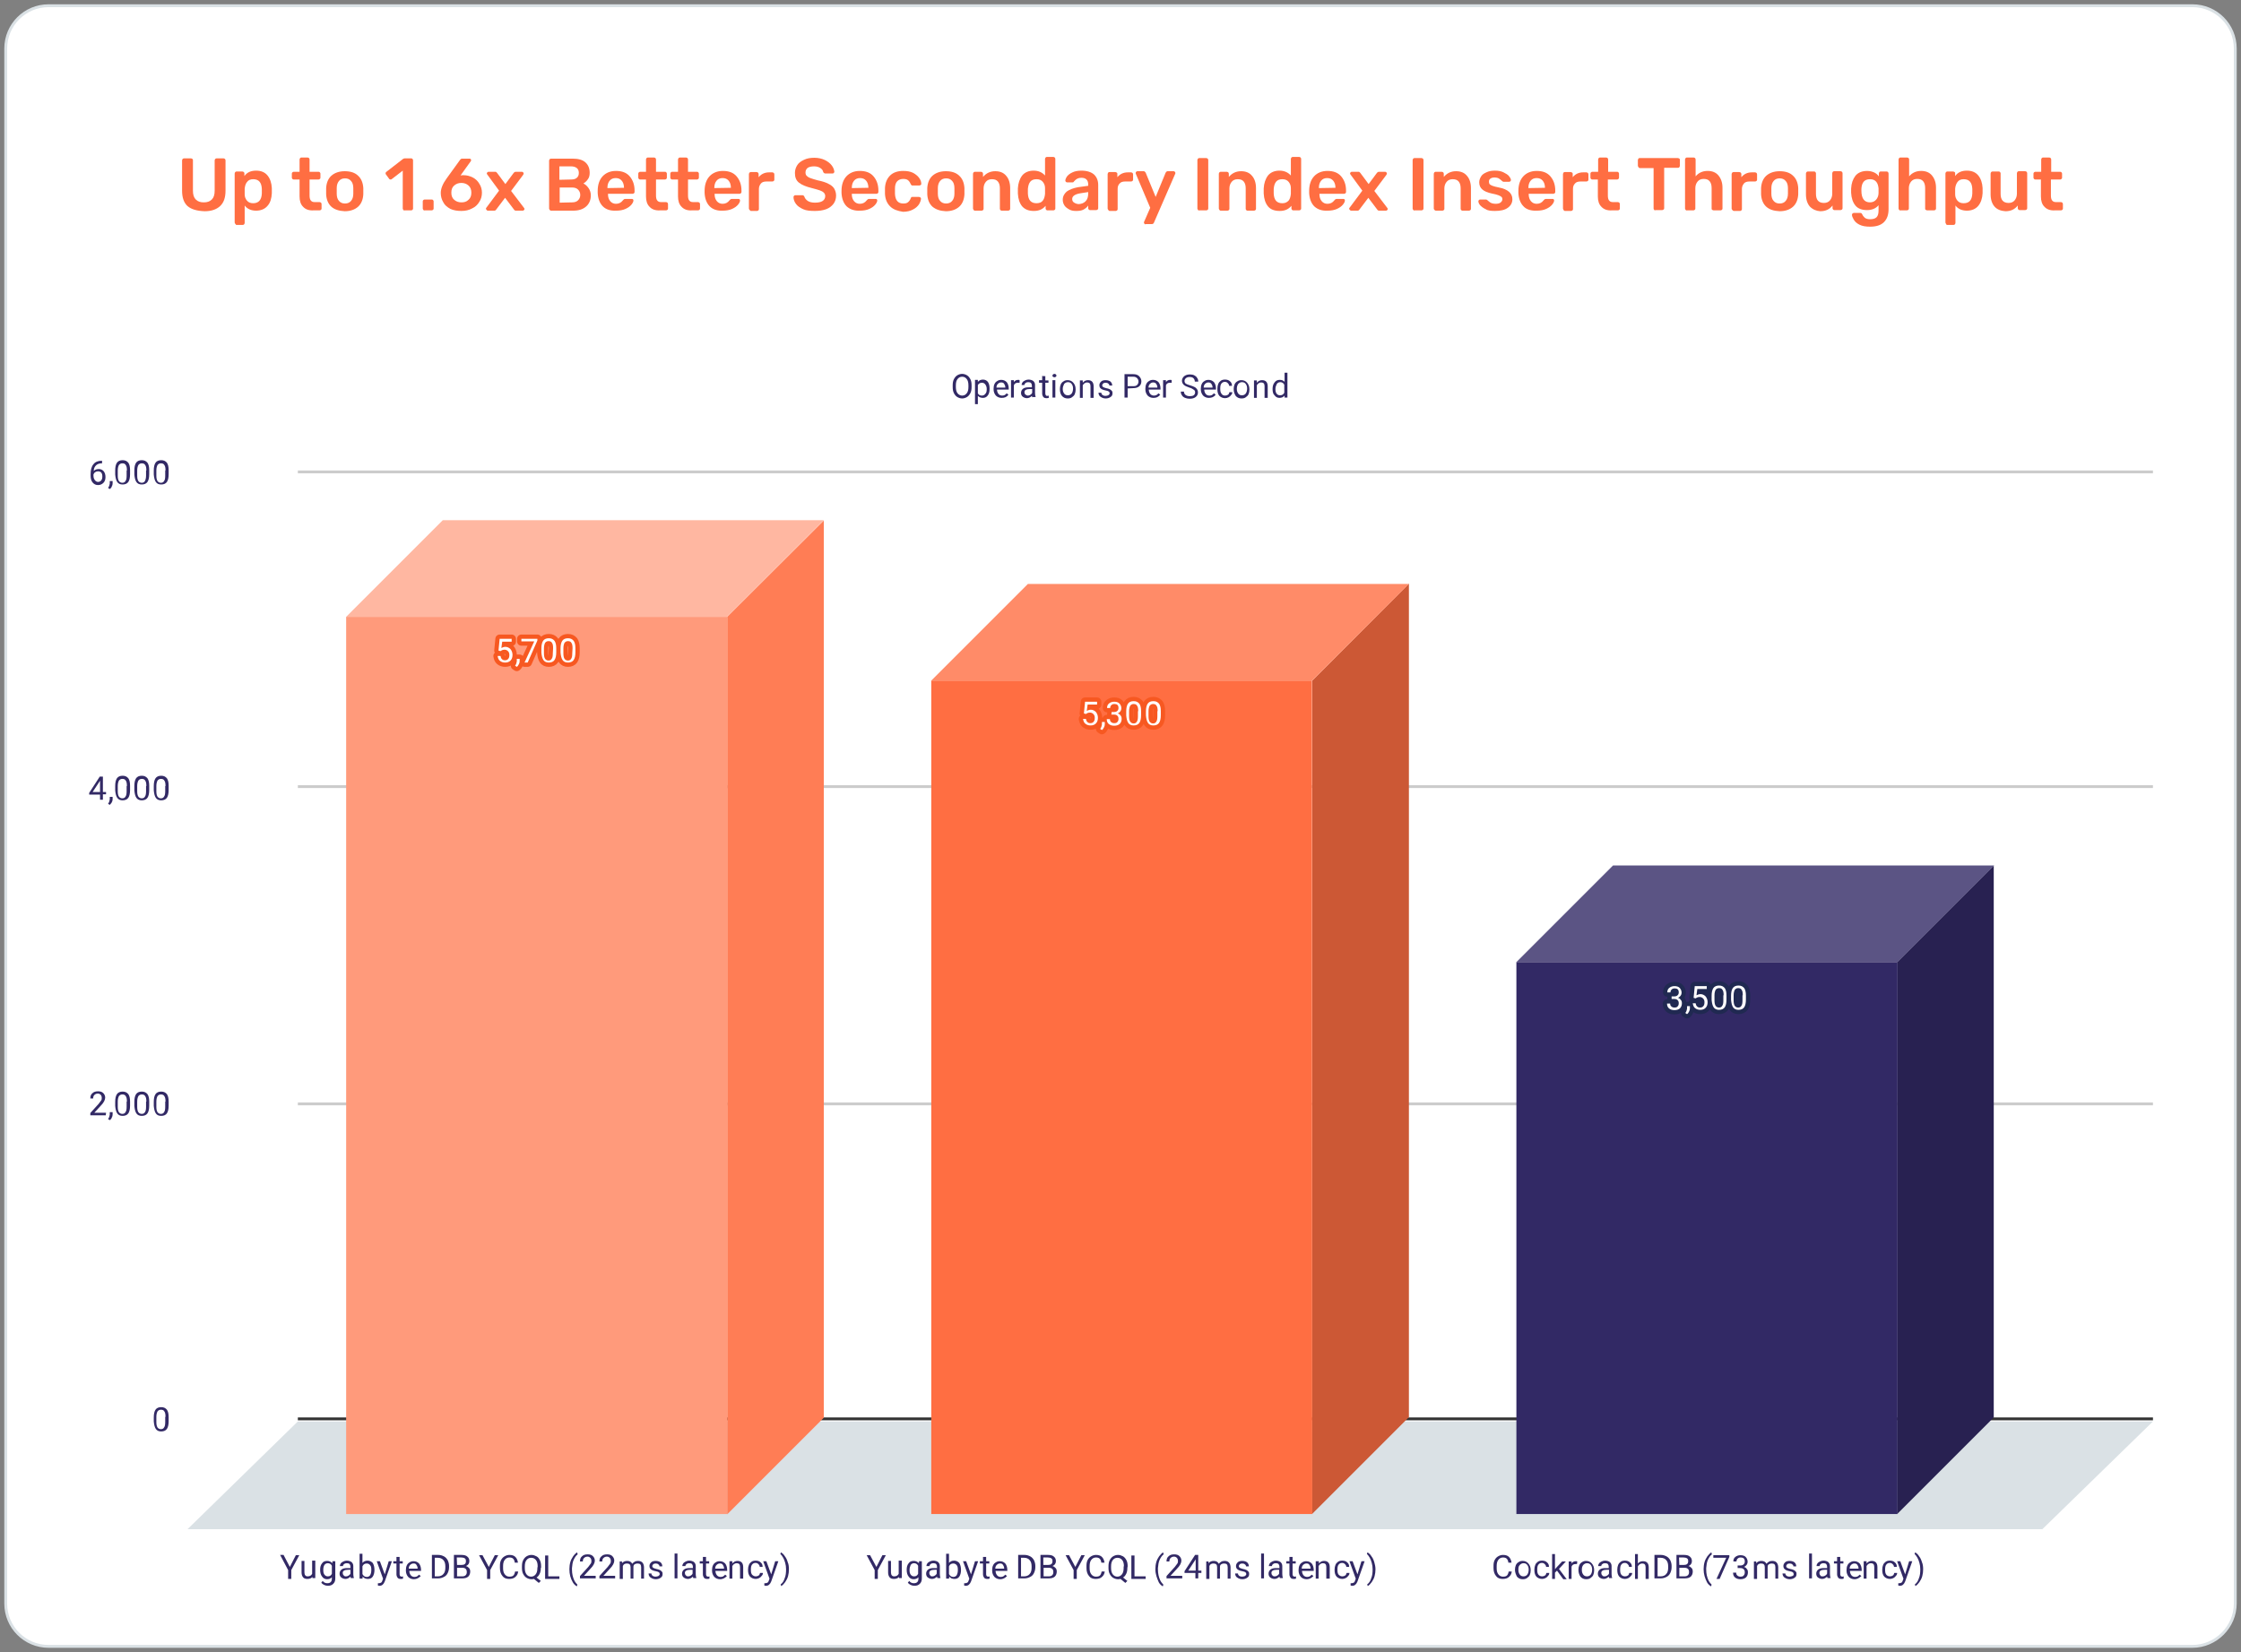 <?xml version="1.0" encoding="utf-8"?>
<!-- Generator: Adobe Illustrator 23.0.6, SVG Export Plug-In . SVG Version: 6.00 Build 0)  -->
<svg version="1.1" id="Layer_1" xmlns="http://www.w3.org/2000/svg" xmlns:xlink="http://www.w3.org/1999/xlink" x="0px" y="0px"
	 viewBox="0 0 784 578" style="enable-background:new 0 0 784 578;" xml:space="preserve">
<rect x="0" y="0" width="784" height="578" fill="#808080" stroke="none"/>
<style type="text/css">
	.st0{fill:#FFFFFF;stroke:#DAE1E5;stroke-miterlimit:10;}
	.st1{enable-background:new    ;}
	.st2{fill:#FF6E42;}
	.st3{fill:none;stroke:#333333;stroke-miterlimit:10;}
	.st4{fill:#DAE1E5;}
	.st5{fill:none;stroke:#CCCCCC;stroke-miterlimit:10;}
	.st6{clip-path:url(#SVGID_2_);fill:#FF7D55;}
	.st7{clip-path:url(#SVGID_4_);fill:#FFB7A1;}
	.st8{clip-path:url(#SVGID_6_);fill:none;}
	.st9{clip-path:url(#SVGID_8_);fill:#FF9A7B;}
	.st10{clip-path:url(#SVGID_10_);fill:#CC5835;}
	.st11{clip-path:url(#SVGID_12_);fill:#FF8B68;}
	.st12{clip-path:url(#SVGID_14_);fill:none;}
	.st13{clip-path:url(#SVGID_16_);fill:#FF6E42;}
	.st14{clip-path:url(#SVGID_18_);fill:#282151;}
	.st15{clip-path:url(#SVGID_20_);fill:#5B5484;}
	.st16{clip-path:url(#SVGID_22_);fill:none;}
	.st17{clip-path:url(#SVGID_24_);fill:#322965;}
	.st18{fill:none;stroke:#F75821;stroke-width:3;stroke-linecap:round;stroke-linejoin:round;stroke-miterlimit:10;}
	.st19{fill:#FFFFFF;}
	.st20{fill:none;stroke:#202951;stroke-width:3;stroke-linecap:round;stroke-linejoin:round;stroke-miterlimit:10;}
	.st21{fill:#322965;}
</style>
<g>
	<path class="st0" d="M767,576H17c-8.3,0-15-6.7-15-15V17C2,8.7,8.7,2,17,2H767c8.3,0,15,6.7,15,15V561C782,569.2,775.2,576,767,576
		z"/>
	<g class="st1">
		<path class="st2" d="M65.6,72.1c-1.3-1.2-1.9-3-1.9-5.4V56.1c0-0.2,0.1-0.3,0.2-0.5c0.1-0.1,0.3-0.2,0.5-0.2h2.4
			c0.2,0,0.3,0.1,0.5,0.2c0.2,0.1,0.2,0.3,0.2,0.5v10.6c0,1.4,0.3,2.4,1,3.1c0.7,0.7,1.6,1,2.8,1c1.2,0,2.1-0.3,2.8-1
			c0.7-0.7,1-1.7,1-3.1V56.1c0-0.2,0.1-0.3,0.2-0.5c0.1-0.1,0.3-0.2,0.5-0.2h2.4c0.2,0,0.3,0.1,0.5,0.2c0.1,0.1,0.2,0.3,0.2,0.5
			v10.6c0,2.4-0.6,4.2-1.9,5.4c-1.3,1.2-3.1,1.8-5.4,1.8C68.8,73.8,66.9,73.2,65.6,72.1z"/>
		<path class="st2" d="M82.3,78.3c-0.1-0.1-0.2-0.3-0.2-0.5V60.7c0-0.2,0.1-0.3,0.2-0.5c0.1-0.1,0.3-0.2,0.4-0.2h2.1
			c0.2,0,0.3,0.1,0.5,0.2c0.1,0.1,0.2,0.3,0.2,0.4v1c0.9-1.3,2.3-1.9,4.1-1.9c1.8,0,3.1,0.6,4,1.7c0.9,1.1,1.4,2.6,1.5,4.4
			c0,0.2,0,0.5,0,0.9s0,0.7,0,0.9c-0.1,1.8-0.5,3.3-1.5,4.4c-0.9,1.1-2.3,1.7-4,1.7s-3.1-0.6-4-1.8v6.1c0,0.2-0.1,0.3-0.2,0.5
			c-0.1,0.1-0.3,0.2-0.5,0.2h-2.3C82.6,78.6,82.4,78.4,82.3,78.3z M91.6,67.7c0-0.2,0-0.4,0-0.8c0-0.4,0-0.6,0-0.8
			c-0.1-2.3-1.1-3.4-3-3.4c-1,0-1.7,0.3-2.2,1c-0.5,0.6-0.7,1.4-0.8,2.3c0,0.2,0,0.5,0,1s0,0.8,0,1c0,0.9,0.3,1.6,0.8,2.2
			s1.2,0.9,2.2,0.9C90.5,71.1,91.5,69.9,91.6,67.7z"/>
		<path class="st2" d="M106,72.3c-0.8-0.8-1.2-2-1.2-3.6v-5.9h-2.1c-0.2,0-0.3-0.1-0.4-0.2c-0.1-0.1-0.2-0.3-0.2-0.4v-1.5
			c0-0.2,0.1-0.3,0.2-0.4c0.1-0.1,0.3-0.2,0.4-0.2h2.1v-4.3c0-0.2,0.1-0.3,0.2-0.5c0.1-0.1,0.3-0.2,0.4-0.2h2.2
			c0.2,0,0.3,0.1,0.5,0.2c0.1,0.1,0.2,0.3,0.2,0.5v4.3h3.2c0.2,0,0.3,0.1,0.4,0.2s0.2,0.3,0.2,0.4v1.5c0,0.2-0.1,0.3-0.2,0.4
			s-0.3,0.2-0.4,0.2h-3.2v5.6c0,0.7,0.1,1.3,0.4,1.7c0.3,0.4,0.7,0.6,1.3,0.6h1.8c0.2,0,0.3,0.1,0.5,0.2c0.1,0.1,0.2,0.3,0.2,0.5
			v1.6c0,0.2-0.1,0.3-0.2,0.4c-0.1,0.1-0.3,0.2-0.5,0.2h-2.1C108,73.7,106.8,73.2,106,72.3z"/>
		<path class="st2" d="M115.9,72.3c-1.1-1-1.7-2.5-1.8-4.3v-1.1v-1.1c0.1-1.8,0.7-3.3,1.8-4.3c1.1-1,2.7-1.6,4.7-1.6
			c2,0,3.6,0.5,4.7,1.6c1.1,1,1.7,2.5,1.8,4.3c0,0.2,0,0.6,0,1.1s0,0.9,0,1.1c-0.1,1.8-0.7,3.3-1.8,4.3s-2.7,1.6-4.7,1.6
			C118.6,73.8,117,73.3,115.9,72.3z M122.8,70.3c0.5-0.6,0.8-1.4,0.8-2.5c0-0.2,0-0.5,0-1s0-0.8,0-1c0-1.1-0.3-2-0.8-2.5
			c-0.5-0.6-1.2-0.9-2.1-0.9s-1.6,0.3-2.1,0.9c-0.5,0.6-0.8,1.4-0.8,2.5v1v1c0,1.1,0.3,2,0.8,2.5c0.5,0.6,1.2,0.9,2.1,0.9
			S122.3,70.9,122.8,70.3z"/>
		<path class="st2" d="M141.1,73.4c-0.1-0.1-0.2-0.3-0.2-0.4V59.7l-3.9,3c-0.1,0.1-0.2,0.1-0.4,0.1s-0.4-0.1-0.5-0.3L135,61
			c-0.1-0.1-0.1-0.2-0.1-0.4c0-0.2,0.1-0.4,0.3-0.5l5.8-4.5c0.2-0.1,0.4-0.2,0.6-0.2h2.3c0.2,0,0.3,0.1,0.4,0.2s0.2,0.3,0.2,0.4v17
			c0,0.2-0.1,0.3-0.2,0.4c-0.1,0.1-0.3,0.2-0.4,0.2h-2.4C141.3,73.7,141.2,73.6,141.1,73.4z"/>
		<path class="st2" d="M148.1,73.4c-0.1-0.1-0.2-0.3-0.2-0.4v-2.6c0-0.2,0.1-0.3,0.2-0.4c0.1-0.1,0.3-0.2,0.4-0.2h2.6
			c0.2,0,0.3,0.1,0.4,0.2c0.1,0.1,0.2,0.3,0.2,0.4v2.6c0,0.2-0.1,0.3-0.2,0.4c-0.1,0.1-0.3,0.2-0.5,0.2h-2.5
			C148.4,73.7,148.2,73.6,148.1,73.4z"/>
		<path class="st2" d="M157.6,73.1c-1.1-0.6-2-1.3-2.5-2.3c-0.6-1-0.9-2.1-0.9-3.3c0-1.5,0.7-3.2,2-5l4.7-6.5
			c0.1-0.2,0.3-0.3,0.4-0.4c0.1-0.1,0.3-0.1,0.5-0.1h2.5c0.2,0,0.3,0.1,0.4,0.2c0.1,0.1,0.1,0.2,0.1,0.4c0,0.1,0,0.2-0.1,0.3l-3.6,5
			c0.3-0.1,0.6-0.1,1.1-0.1c1.2,0,2.2,0.3,3.2,0.8s1.8,1.3,2.3,2.2c0.6,0.9,0.9,2,0.9,3.1c0,1.2-0.3,2.3-0.9,3.2
			c-0.6,1-1.4,1.8-2.5,2.3c-1.1,0.6-2.3,0.9-3.8,0.9C160,73.8,158.7,73.6,157.6,73.1z M163.9,69.9c0.7-0.6,1-1.4,1-2.5
			c0-1-0.3-1.9-1-2.5c-0.7-0.6-1.5-0.9-2.5-0.9s-1.8,0.3-2.5,0.9c-0.7,0.6-1,1.4-1,2.5c0,1.1,0.3,1.9,1,2.5c0.7,0.6,1.5,0.9,2.5,0.9
			S163.2,70.6,163.9,69.9z"/>
		<path class="st2" d="M170.2,73.4c-0.1-0.1-0.2-0.2-0.2-0.4c0-0.2,0.1-0.3,0.2-0.4l4.4-5.9l-4.1-5.6c-0.1-0.1-0.2-0.3-0.2-0.4
			c0-0.2,0.1-0.3,0.2-0.4c0.1-0.1,0.2-0.2,0.4-0.2h2.3c0.2,0,0.3,0,0.4,0.1c0.1,0.1,0.2,0.2,0.3,0.3l2.9,3.9l2.9-3.9
			c0,0,0.1-0.1,0.2-0.2c0.1-0.1,0.3-0.2,0.5-0.2h2.2c0.2,0,0.3,0.1,0.4,0.2c0.1,0.1,0.2,0.2,0.2,0.4c0,0.2-0.1,0.3-0.2,0.5l-4.2,5.6
			l4.5,5.9c0.1,0.1,0.2,0.3,0.2,0.4c0,0.2-0.1,0.3-0.2,0.4c-0.1,0.1-0.2,0.2-0.4,0.2h-2.4c-0.3,0-0.5-0.1-0.7-0.4l-3.1-4.1l-3.1,4.1
			c-0.2,0.3-0.4,0.4-0.7,0.4h-2.3C170.5,73.7,170.3,73.6,170.2,73.4z"/>
		<path class="st2" d="M192.3,73.4c-0.1-0.1-0.2-0.3-0.2-0.4V56.2c0-0.2,0.1-0.3,0.2-0.5c0.1-0.1,0.3-0.2,0.5-0.2h7.5
			c2,0,3.5,0.4,4.5,1.3s1.5,2.1,1.5,3.7c0,0.9-0.2,1.7-0.7,2.3c-0.4,0.6-1,1.1-1.5,1.4c0.7,0.3,1.3,0.9,1.8,1.6s0.8,1.6,0.8,2.5
			c0,1.6-0.5,2.9-1.6,3.9s-2.6,1.5-4.6,1.5h-7.8C192.6,73.7,192.4,73.6,192.3,73.4z M199.8,62.8c0.9,0,1.6-0.2,2-0.6
			c0.5-0.4,0.7-1,0.7-1.7s-0.2-1.3-0.7-1.7s-1.2-0.6-2.1-0.6h-4v4.7L199.8,62.8L199.8,62.8z M200.1,70.8c0.9,0,1.6-0.2,2.1-0.7
			s0.8-1.1,0.8-1.9s-0.3-1.4-0.8-1.9s-1.2-0.7-2.1-0.7h-4.3v5.3L200.1,70.8L200.1,70.8z"/>
		<path class="st2" d="M210.9,72.2c-1.1-1.1-1.7-2.7-1.8-4.7v-0.7c0-2.2,0.6-3.9,1.7-5.1c1.1-1.2,2.7-1.9,4.7-1.9
			c2.1,0,3.7,0.6,4.8,1.9s1.7,2.9,1.7,5v0.5c0,0.2-0.1,0.3-0.2,0.4s-0.3,0.2-0.5,0.2h-8.6v0.2c0,1,0.3,1.8,0.8,2.4
			c0.5,0.6,1.2,0.9,2,0.9c1,0,1.8-0.4,2.4-1.2c0.2-0.2,0.3-0.3,0.4-0.4c0.1,0,0.2-0.1,0.4-0.1h2.3c0.2,0,0.3,0,0.4,0.1
			c0.1,0.1,0.2,0.2,0.2,0.4c0,0.4-0.2,0.9-0.7,1.5s-1.2,1.1-2.1,1.5s-2,0.6-3.2,0.6C213.6,73.8,212,73.3,210.9,72.2z M218.3,65.7
			L218.3,65.7c0-1.1-0.3-1.9-0.8-2.5s-1.2-0.9-2.1-0.9c-0.9,0-1.6,0.3-2.1,0.9s-0.8,1.4-0.8,2.5v0.1L218.3,65.7L218.3,65.7
			L218.3,65.7z"/>
		<path class="st2" d="M227.2,72.3c-0.8-0.8-1.2-2-1.2-3.6v-5.9h-2.1c-0.2,0-0.3-0.1-0.4-0.2c-0.1-0.1-0.2-0.3-0.2-0.4v-1.5
			c0-0.2,0.1-0.3,0.2-0.4c0.1-0.1,0.3-0.2,0.4-0.2h2.1v-4.3c0-0.2,0.1-0.3,0.2-0.5c0.1-0.1,0.3-0.2,0.4-0.2h2.2
			c0.2,0,0.3,0.1,0.5,0.2c0.1,0.1,0.2,0.3,0.2,0.5v4.3h3.2c0.2,0,0.3,0.1,0.4,0.2s0.2,0.3,0.2,0.4v1.5c0,0.2-0.1,0.3-0.2,0.4
			s-0.3,0.2-0.4,0.2h-3.2v5.6c0,0.7,0.1,1.3,0.4,1.7c0.3,0.4,0.7,0.6,1.3,0.6h1.8c0.2,0,0.3,0.1,0.5,0.2c0.1,0.1,0.2,0.3,0.2,0.5
			v1.6c0,0.2-0.1,0.3-0.2,0.4c-0.1,0.1-0.3,0.2-0.5,0.2h-2.1C229.2,73.7,228,73.2,227.2,72.3z"/>
		<path class="st2" d="M238.4,72.3c-0.8-0.8-1.2-2-1.2-3.6v-5.9h-2.1c-0.2,0-0.3-0.1-0.4-0.2c-0.1-0.1-0.2-0.3-0.2-0.4v-1.5
			c0-0.2,0.1-0.3,0.2-0.4c0.1-0.1,0.3-0.2,0.4-0.2h2.1v-4.3c0-0.2,0.1-0.3,0.2-0.5c0.1-0.1,0.3-0.2,0.4-0.2h2.2
			c0.2,0,0.3,0.1,0.5,0.2c0.1,0.1,0.2,0.3,0.2,0.5v4.3h3.2c0.2,0,0.3,0.1,0.4,0.2s0.2,0.3,0.2,0.4v1.5c0,0.2-0.1,0.3-0.2,0.4
			s-0.3,0.2-0.4,0.2h-3.2v5.6c0,0.7,0.1,1.3,0.4,1.7c0.3,0.4,0.7,0.6,1.3,0.6h1.8c0.2,0,0.3,0.1,0.5,0.2c0.1,0.1,0.2,0.3,0.2,0.5
			v1.6c0,0.2-0.1,0.3-0.2,0.4c-0.1,0.1-0.3,0.2-0.5,0.2H242C240.4,73.7,239.2,73.2,238.4,72.3z"/>
		<path class="st2" d="M248.3,72.2c-1.1-1.1-1.7-2.7-1.8-4.7v-0.7c0-2.2,0.6-3.9,1.7-5.1c1.1-1.2,2.7-1.9,4.7-1.9
			c2.1,0,3.7,0.6,4.8,1.9s1.7,2.9,1.7,5v0.5c0,0.2-0.1,0.3-0.2,0.4s-0.3,0.2-0.5,0.2H250v0.2c0,1,0.3,1.8,0.8,2.4
			c0.5,0.6,1.2,0.9,2,0.9c1,0,1.8-0.4,2.4-1.2c0.2-0.2,0.3-0.3,0.4-0.4c0.1,0,0.2-0.1,0.4-0.1h2.3c0.2,0,0.3,0,0.4,0.1
			s0.2,0.2,0.2,0.4c0,0.4-0.2,0.9-0.7,1.5s-1.2,1.1-2.1,1.5s-2,0.6-3.2,0.6C251,73.8,249.4,73.3,248.3,72.2z M255.7,65.7L255.7,65.7
			c0-1.1-0.3-1.9-0.8-2.5s-1.2-0.9-2.1-0.9s-1.6,0.3-2.1,0.9s-0.8,1.4-0.8,2.5v0.1L255.7,65.7L255.7,65.7z"/>
		<path class="st2" d="M262.2,73.4c-0.1-0.1-0.2-0.3-0.2-0.4V60.9c0-0.2,0.1-0.3,0.2-0.5c0.1-0.1,0.3-0.2,0.4-0.2h2.1
			c0.2,0,0.3,0.1,0.5,0.2c0.1,0.1,0.2,0.3,0.2,0.5V62c0.9-1.1,2.1-1.7,3.7-1.7h1.1c0.2,0,0.3,0.1,0.5,0.2c0.1,0.1,0.2,0.3,0.2,0.5
			v1.9c0,0.2-0.1,0.3-0.2,0.4c-0.1,0.1-0.3,0.2-0.5,0.2h-2.1c-0.8,0-1.5,0.2-1.9,0.7s-0.7,1.1-0.7,1.9v7.1c0,0.2-0.1,0.3-0.2,0.4
			s-0.3,0.2-0.4,0.2h-2.3C262.5,73.7,262.4,73.6,262.2,73.4z"/>
		<path class="st2" d="M281,73.2c-1.1-0.5-2-1.1-2.5-1.8c-0.6-0.8-0.9-1.6-0.9-2.5c0-0.1,0.1-0.3,0.2-0.4c0.1-0.1,0.2-0.2,0.4-0.2
			h2.4c0.2,0,0.3,0,0.5,0.1c0.1,0.1,0.2,0.2,0.3,0.4c0.2,0.6,0.6,1.1,1.2,1.5s1.5,0.6,2.5,0.6c1.2,0,2.1-0.2,2.7-0.6s0.9-1,0.9-1.7
			c0-0.5-0.2-0.9-0.5-1.2c-0.3-0.3-0.8-0.6-1.4-0.8c-0.6-0.2-1.6-0.5-2.8-0.8c-2-0.5-3.5-1.1-4.5-1.9s-1.4-1.9-1.4-3.4
			c0-1,0.3-1.9,0.8-2.7c0.5-0.8,1.3-1.4,2.4-1.9c1-0.5,2.2-0.7,3.6-0.7s2.7,0.3,3.7,0.8s1.8,1.1,2.4,1.9c0.6,0.8,0.8,1.5,0.9,2.2
			c0,0.1-0.1,0.3-0.2,0.4s-0.2,0.2-0.4,0.2h-2.5c-0.4,0-0.6-0.2-0.8-0.5c-0.1-0.6-0.4-1-1-1.4c-0.6-0.4-1.3-0.6-2.2-0.6
			c-1,0-1.7,0.2-2.2,0.5c-0.5,0.4-0.8,0.9-0.8,1.6c0,0.5,0.1,0.9,0.4,1.2c0.3,0.3,0.7,0.6,1.3,0.8c0.6,0.2,1.4,0.5,2.6,0.8
			c1.5,0.3,2.8,0.7,3.7,1.2c0.9,0.4,1.6,1,2,1.6c0.4,0.7,0.7,1.5,0.7,2.5c0,1.1-0.3,2.1-0.9,2.9c-0.6,0.8-1.5,1.5-2.6,1.9
			s-2.4,0.6-3.9,0.6C283.5,73.8,282.1,73.7,281,73.2z"/>
		<path class="st2" d="M296.2,72.2c-1.1-1.1-1.7-2.7-1.8-4.7v-0.7c0-2.2,0.6-3.9,1.7-5.1s2.7-1.9,4.7-1.9c2.1,0,3.7,0.6,4.8,1.9
			s1.7,2.9,1.7,5v0.5c0,0.2-0.1,0.3-0.2,0.4s-0.3,0.2-0.5,0.2h-8.6v0.2c0,1,0.3,1.8,0.8,2.4c0.5,0.6,1.2,0.9,2,0.9
			c1,0,1.8-0.4,2.4-1.2c0.2-0.2,0.3-0.3,0.4-0.4c0.1,0,0.2-0.1,0.4-0.1h2.3c0.2,0,0.3,0,0.4,0.1s0.2,0.2,0.2,0.4
			c0,0.4-0.2,0.9-0.7,1.5s-1.2,1.1-2.1,1.5s-2,0.6-3.2,0.6C299,73.8,297.4,73.3,296.2,72.2z M303.8,65.7L303.8,65.7
			c0-1.1-0.3-1.9-0.8-2.5s-1.2-0.9-2.1-0.9s-1.6,0.3-2.1,0.9s-0.8,1.4-0.8,2.5v0.1L303.8,65.7L303.8,65.7z"/>
		<path class="st2" d="M311.4,72.2c-1.1-1.1-1.7-2.5-1.8-4.4v-1v-1c0.1-1.9,0.7-3.3,1.8-4.4c1.1-1.1,2.7-1.6,4.6-1.6
			c1.4,0,2.5,0.2,3.5,0.7c0.9,0.5,1.6,1.1,2.1,1.8c0.5,0.7,0.7,1.4,0.7,2c0,0.2,0,0.3-0.2,0.4c-0.1,0.1-0.3,0.2-0.5,0.2h-2.3
			c-0.2,0-0.3,0-0.4-0.1s-0.2-0.2-0.3-0.4c-0.3-0.7-0.6-1.1-1-1.4c-0.4-0.3-1-0.4-1.6-0.4c-0.9,0-1.6,0.3-2.1,0.8s-0.8,1.4-0.8,2.5
			v1v0.9c0.1,2.3,1.1,3.4,2.9,3.4c0.7,0,1.2-0.1,1.6-0.4c0.4-0.3,0.8-0.8,1-1.4c0.1-0.2,0.2-0.3,0.2-0.4s0.2-0.1,0.4-0.1h2.3
			c0.2,0,0.3,0.1,0.5,0.2s0.2,0.3,0.2,0.4c0,0.6-0.3,1.3-0.7,2c-0.5,0.7-1.1,1.3-2.1,1.8c-0.9,0.5-2.1,0.8-3.5,0.8
			C314,73.8,312.5,73.3,311.4,72.2z"/>
		<path class="st2" d="M326.2,72.3c-1.1-1-1.7-2.5-1.8-4.3v-1.1v-1.1c0.1-1.8,0.7-3.3,1.8-4.3c1.1-1,2.7-1.6,4.7-1.6
			s3.6,0.5,4.7,1.6c1.1,1,1.7,2.5,1.8,4.3c0,0.2,0,0.6,0,1.1s0,0.9,0,1.1c-0.1,1.8-0.7,3.3-1.8,4.3c-1.1,1-2.7,1.6-4.7,1.6
			C328.9,73.8,327.4,73.3,326.2,72.3z M333.1,70.3c0.5-0.6,0.8-1.4,0.8-2.5c0-0.2,0-0.5,0-1s0-0.8,0-1c0-1.1-0.3-2-0.8-2.5
			c-0.5-0.6-1.2-0.9-2.1-0.9s-1.6,0.3-2.1,0.9c-0.5,0.6-0.8,1.4-0.8,2.5v1v1c0,1.1,0.3,2,0.8,2.5c0.5,0.6,1.2,0.9,2.1,0.9
			S332.6,70.9,333.1,70.3z"/>
		<path class="st2" d="M340.6,73.4c-0.1-0.1-0.2-0.3-0.2-0.4V60.8c0-0.2,0.1-0.3,0.2-0.5c0.1-0.1,0.3-0.2,0.4-0.2h2.2
			c0.2,0,0.3,0.1,0.5,0.2c0.1,0.1,0.2,0.3,0.2,0.5v1.1c1.1-1.3,2.5-2,4.3-2c1.6,0,2.9,0.5,3.8,1.6c0.9,1,1.4,2.5,1.4,4.3v7.3
			c0,0.2-0.1,0.3-0.2,0.4c-0.1,0.1-0.3,0.2-0.5,0.2h-2.3c-0.2,0-0.3-0.1-0.4-0.2c-0.1-0.1-0.2-0.3-0.2-0.4v-7.2c0-1-0.2-1.8-0.7-2.4
			s-1.2-0.8-2.1-0.8s-1.6,0.3-2.1,0.9c-0.5,0.6-0.8,1.4-0.8,2.3v7.2c0,0.2-0.1,0.3-0.2,0.4c-0.1,0.1-0.3,0.2-0.5,0.2H341
			C340.8,73.7,340.7,73.6,340.6,73.4z"/>
		<path class="st2" d="M357.6,72.2c-0.9-1.1-1.4-2.6-1.5-4.5v-0.9v-0.9c0.1-1.8,0.6-3.3,1.5-4.5c0.9-1.1,2.3-1.7,4-1.7s3,0.6,4,1.7
			v-5.8c0-0.2,0.1-0.3,0.2-0.5c0.1-0.1,0.3-0.2,0.4-0.2h2.3c0.2,0,0.3,0.1,0.5,0.2c0.1,0.1,0.2,0.3,0.2,0.5v17.4
			c0,0.2-0.1,0.3-0.2,0.4s-0.3,0.2-0.5,0.2h-2.1c-0.2,0-0.3-0.1-0.4-0.2s-0.2-0.3-0.2-0.4v-1c-1,1.2-2.3,1.8-4.1,1.8
			C359.9,73.8,358.6,73.3,357.6,72.2z M364.8,70.2c0.5-0.6,0.7-1.4,0.8-2.4c0-0.2,0-0.5,0-1s0-0.8,0-1c0-0.9-0.3-1.6-0.8-2.2
			s-1.2-0.9-2.2-0.9c-1.9,0-2.8,1.1-3,3.4v0.8v0.8c0.1,2.3,1.1,3.4,3,3.4C363.6,71.1,364.4,70.8,364.8,70.2z"/>
		<path class="st2" d="M374.1,73.3c-0.7-0.4-1.3-0.8-1.7-1.4c-0.4-0.6-0.6-1.3-0.6-2c0-1.2,0.5-2.1,1.4-2.9c1-0.7,2.3-1.2,3.9-1.5
			l3.6-0.5v-0.5c0-0.7-0.2-1.3-0.6-1.7c-0.4-0.4-1-0.6-1.8-0.6c-0.6,0-1,0.1-1.4,0.3s-0.6,0.4-0.8,0.6c-0.2,0.2-0.4,0.4-0.4,0.4
			c-0.1,0.2-0.2,0.3-0.4,0.3h-2c-0.2,0-0.3-0.1-0.4-0.2s-0.2-0.2-0.2-0.4c0-0.4,0.2-0.9,0.6-1.5c0.4-0.5,1-1,1.9-1.4
			c0.8-0.4,1.9-0.6,3.1-0.6c2,0,3.5,0.5,4.5,1.4c0.9,0.9,1.4,2.1,1.4,3.6v8.2c0,0.2-0.1,0.3-0.2,0.4s-0.3,0.2-0.5,0.2h-2.2
			c-0.2,0-0.3-0.1-0.4-0.2s-0.2-0.3-0.2-0.4v-1c-0.4,0.6-0.9,1-1.6,1.4s-1.6,0.5-2.6,0.5C375.6,73.8,374.8,73.7,374.1,73.3z
			 M379.8,70.4c0.6-0.6,0.9-1.5,0.9-2.7v-0.5l-2.6,0.4c-2,0.3-3,1-3,2c0,0.6,0.2,1,0.7,1.3c0.5,0.3,1,0.5,1.7,0.5
			C378.4,71.3,379.1,71.1,379.8,70.4z"/>
		<path class="st2" d="M387.7,73.4c-0.1-0.1-0.2-0.3-0.2-0.4V60.9c0-0.2,0.1-0.3,0.2-0.5s0.3-0.2,0.4-0.2h2.1c0.2,0,0.3,0.1,0.5,0.2
			s0.2,0.3,0.2,0.5V62c0.9-1.1,2.1-1.7,3.7-1.7h1.1c0.2,0,0.3,0.1,0.5,0.2c0.1,0.1,0.2,0.3,0.2,0.5v1.9c0,0.2-0.1,0.3-0.2,0.4
			c-0.1,0.1-0.3,0.2-0.5,0.2h-2.1c-0.8,0-1.5,0.2-1.9,0.7c-0.5,0.5-0.7,1.1-0.7,1.9v7.1c0,0.2-0.1,0.3-0.2,0.4s-0.3,0.2-0.4,0.2
			h-2.3C387.9,73.7,387.8,73.6,387.7,73.4z"/>
		<path class="st2" d="M400.4,78.3c-0.1-0.1-0.2-0.2-0.2-0.4c0-0.1,0-0.3,0.1-0.4l2.1-4.8l-5-11.8c-0.1-0.2-0.1-0.3-0.1-0.4
			c0-0.2,0.1-0.3,0.2-0.4s0.2-0.2,0.4-0.2h2.2c0.3,0,0.5,0.2,0.7,0.5l3.5,8.5l3.5-8.5c0.2-0.3,0.4-0.5,0.7-0.5h2.1
			c0.2,0,0.3,0.1,0.4,0.2s0.2,0.2,0.2,0.4c0,0.1,0,0.3-0.1,0.4l-7.4,17c-0.1,0.3-0.4,0.5-0.7,0.5h-2.1
			C400.7,78.6,400.5,78.4,400.4,78.3z"/>
		<path class="st2" d="M419.1,73.4c-0.1-0.1-0.2-0.3-0.2-0.4v-17c0-0.2,0.1-0.3,0.2-0.5c0.1-0.1,0.3-0.2,0.4-0.2h2.5
			c0.2,0,0.3,0.1,0.5,0.2c0.1,0.1,0.2,0.3,0.2,0.5v17c0,0.2-0.1,0.3-0.2,0.4c-0.1,0.1-0.3,0.2-0.5,0.2h-2.5
			C419.2,73.7,419.2,73.6,419.1,73.4z"/>
		<path class="st2" d="M426.6,73.4c-0.1-0.1-0.2-0.3-0.2-0.4V60.8c0-0.2,0.1-0.3,0.2-0.5c0.1-0.1,0.3-0.2,0.4-0.2h2.2
			c0.2,0,0.3,0.1,0.5,0.2c0.1,0.1,0.2,0.3,0.2,0.5v1.1c1.1-1.3,2.5-2,4.3-2c1.6,0,2.9,0.5,3.8,1.6c0.9,1,1.4,2.5,1.4,4.3v7.3
			c0,0.2-0.1,0.3-0.2,0.4c-0.1,0.1-0.3,0.2-0.5,0.2h-2.3c-0.2,0-0.3-0.1-0.4-0.2c-0.1-0.1-0.2-0.3-0.2-0.4v-7.2c0-1-0.2-1.8-0.7-2.4
			s-1.2-0.8-2.1-0.8s-1.6,0.3-2.1,0.9c-0.5,0.6-0.8,1.4-0.8,2.3v7.2c0,0.2-0.1,0.3-0.2,0.4c-0.1,0.1-0.3,0.2-0.5,0.2H427
			C426.8,73.7,426.7,73.6,426.6,73.4z"/>
		<path class="st2" d="M443.6,72.2c-0.9-1.1-1.4-2.6-1.5-4.5v-0.9v-0.9c0.1-1.8,0.6-3.3,1.5-4.5c0.9-1.1,2.3-1.7,4-1.7s3,0.6,4,1.7
			v-5.8c0-0.2,0.1-0.3,0.2-0.5c0.1-0.1,0.3-0.2,0.4-0.2h2.3c0.2,0,0.3,0.1,0.5,0.2c0.1,0.1,0.2,0.3,0.2,0.5v17.4
			c0,0.2-0.1,0.3-0.2,0.4s-0.3,0.2-0.5,0.2h-2.1c-0.2,0-0.3-0.1-0.4-0.2s-0.2-0.3-0.2-0.4v-1c-1,1.2-2.3,1.8-4.1,1.8
			C445.9,73.8,444.5,73.3,443.6,72.2z M450.8,70.2c0.5-0.6,0.7-1.4,0.8-2.4c0-0.2,0-0.5,0-1s0-0.8,0-1c0-0.9-0.3-1.6-0.8-2.2
			s-1.2-0.9-2.2-0.9c-1.9,0-2.8,1.1-3,3.4v0.8v0.8c0.1,2.3,1.1,3.4,3,3.4C449.6,71.1,450.2,70.8,450.8,70.2z"/>
		<path class="st2" d="M459.8,72.2c-1.1-1.1-1.7-2.7-1.8-4.7v-0.7c0-2.2,0.6-3.9,1.7-5.1s2.7-1.9,4.7-1.9c2.1,0,3.7,0.6,4.8,1.9
			s1.7,2.9,1.7,5v0.5c0,0.2-0.1,0.3-0.2,0.4s-0.3,0.2-0.5,0.2h-8.6v0.2c0,1,0.3,1.8,0.8,2.4c0.5,0.6,1.2,0.9,2,0.9
			c1,0,1.8-0.4,2.4-1.2c0.2-0.2,0.3-0.3,0.4-0.4c0.1,0,0.2-0.1,0.4-0.1h2.3c0.2,0,0.3,0,0.4,0.1s0.2,0.2,0.2,0.4
			c0,0.4-0.2,0.9-0.7,1.5s-1.2,1.1-2.1,1.5s-2,0.6-3.2,0.6C462.5,73.8,461,73.3,459.8,72.2z M467.2,65.7L467.2,65.7
			c0-1.1-0.3-1.9-0.8-2.5s-1.2-0.9-2.1-0.9s-1.6,0.3-2.1,0.9s-0.8,1.4-0.8,2.5v0.1L467.2,65.7L467.2,65.7z"/>
		<path class="st2" d="M472.2,73.4c-0.1-0.1-0.2-0.2-0.2-0.4c0-0.2,0.1-0.3,0.2-0.4l4.4-5.9l-4.1-5.6c-0.1-0.1-0.2-0.3-0.2-0.4
			c0-0.2,0.1-0.3,0.2-0.4s0.2-0.2,0.4-0.2h2.3c0.2,0,0.3,0,0.4,0.1c0.1,0.1,0.2,0.2,0.3,0.3l2.9,3.9l2.9-3.9c0,0,0.1-0.1,0.2-0.2
			c0.1-0.1,0.3-0.2,0.5-0.2h2.2c0.2,0,0.3,0.1,0.4,0.2c0.1,0.1,0.2,0.2,0.2,0.4c0,0.2-0.1,0.3-0.2,0.5l-4.2,5.6l4.5,5.9
			c0.1,0.1,0.2,0.3,0.2,0.4c0,0.2-0.1,0.3-0.2,0.4c-0.1,0.1-0.2,0.2-0.4,0.2h-2.4c-0.3,0-0.5-0.1-0.7-0.4l-3.1-4.1l-3.1,4.1
			c-0.2,0.3-0.4,0.4-0.7,0.4h-2.3C472.5,73.7,472.4,73.6,472.2,73.4z"/>
		<path class="st2" d="M494.4,73.4c-0.1-0.1-0.2-0.3-0.2-0.4v-17c0-0.2,0.1-0.3,0.2-0.5c0.1-0.1,0.3-0.2,0.4-0.2h2.5
			c0.2,0,0.3,0.1,0.5,0.2c0.1,0.1,0.2,0.3,0.2,0.5v17c0,0.2-0.1,0.3-0.2,0.4c-0.1,0.1-0.3,0.2-0.5,0.2h-2.5
			C494.6,73.7,494.5,73.6,494.4,73.4z"/>
		<path class="st2" d="M501.8,73.4c-0.1-0.1-0.2-0.3-0.2-0.4V60.8c0-0.2,0.1-0.3,0.2-0.5c0.1-0.1,0.3-0.2,0.4-0.2h2.2
			c0.2,0,0.3,0.1,0.5,0.2c0.1,0.1,0.2,0.3,0.2,0.5v1.1c1.1-1.3,2.5-2,4.3-2c1.6,0,2.9,0.5,3.8,1.6c0.9,1,1.4,2.5,1.4,4.3v7.3
			c0,0.2-0.1,0.3-0.2,0.4c-0.1,0.1-0.3,0.2-0.5,0.2h-2.3c-0.2,0-0.3-0.1-0.4-0.2c-0.1-0.1-0.2-0.3-0.2-0.4v-7.2c0-1-0.2-1.8-0.7-2.4
			s-1.2-0.8-2.1-0.8c-0.9,0-1.6,0.3-2.1,0.9c-0.5,0.6-0.8,1.4-0.8,2.3v7.2c0,0.2-0.1,0.3-0.2,0.4c-0.1,0.1-0.3,0.2-0.5,0.2h-2.3
			C502.1,73.7,502,73.6,501.8,73.4z"/>
		<path class="st2" d="M519.8,73.2c-0.9-0.4-1.5-0.9-2-1.4c-0.4-0.5-0.6-1-0.6-1.4c0-0.2,0.1-0.3,0.2-0.4c0.1-0.1,0.2-0.2,0.4-0.2
			h2.1c0.1,0,0.3,0.1,0.4,0.2c0.1,0.1,0.3,0.2,0.6,0.5s0.7,0.5,1,0.6s0.8,0.2,1.3,0.2c0.7,0,1.3-0.1,1.7-0.4
			c0.4-0.3,0.7-0.7,0.7-1.2c0-0.3-0.1-0.6-0.3-0.8c-0.2-0.2-0.6-0.4-1.1-0.6c-0.5-0.2-1.3-0.4-2.3-0.6c-1.5-0.3-2.6-0.8-3.3-1.4
			c-0.7-0.6-1.1-1.4-1.1-2.5c0-0.7,0.2-1.3,0.6-2c0.4-0.7,1-1.1,1.9-1.5c0.8-0.4,1.8-0.6,3-0.6s2.2,0.2,3,0.6
			c0.8,0.4,1.5,0.8,1.9,1.3s0.7,1,0.7,1.4c0,0.2-0.1,0.3-0.2,0.4c-0.1,0.1-0.2,0.2-0.4,0.2h-2c-0.2,0-0.3-0.1-0.4-0.2
			c-0.1-0.1-0.3-0.2-0.6-0.5c-0.3-0.3-0.6-0.4-0.9-0.6c-0.3-0.1-0.7-0.2-1.2-0.2c-0.6,0-1.1,0.1-1.5,0.4c-0.4,0.3-0.5,0.6-0.5,1.1
			c0,0.3,0.1,0.6,0.2,0.8c0.2,0.2,0.5,0.4,1,0.6c0.5,0.2,1.3,0.4,2.3,0.6c3.1,0.6,4.7,2,4.7,4.1c0,1.2-0.5,2.2-1.6,3
			c-1.1,0.8-2.6,1.1-4.5,1.1C521.7,73.8,520.5,73.7,519.8,73.2z"/>
		<path class="st2" d="M533,72.2c-1.1-1.1-1.7-2.7-1.8-4.7v-0.7c0-2.2,0.6-3.9,1.7-5.1c1.1-1.2,2.7-1.9,4.7-1.9
			c2.1,0,3.7,0.6,4.8,1.9s1.7,2.9,1.7,5v0.5c0,0.2-0.1,0.3-0.2,0.4s-0.3,0.2-0.5,0.2h-8.6v0.2c0,1,0.3,1.8,0.8,2.4
			c0.5,0.6,1.2,0.9,2,0.9c1,0,1.8-0.4,2.4-1.2c0.2-0.2,0.3-0.3,0.4-0.4c0.1,0,0.2-0.1,0.4-0.1h2.3c0.2,0,0.3,0,0.4,0.1
			c0.1,0.1,0.2,0.2,0.2,0.4c0,0.4-0.2,0.9-0.7,1.5s-1.2,1.1-2.1,1.5s-2,0.6-3.2,0.6C535.7,73.8,534,73.3,533,72.2z M540.5,65.7
			L540.5,65.7c0-1.1-0.3-1.9-0.8-2.5s-1.2-0.9-2.1-0.9c-0.9,0-1.6,0.3-2.1,0.9s-0.8,1.4-0.8,2.5v0.1L540.5,65.7L540.5,65.7
			L540.5,65.7z"/>
		<path class="st2" d="M547,73.4c-0.1-0.1-0.2-0.3-0.2-0.4V60.9c0-0.2,0.1-0.3,0.2-0.5s0.3-0.2,0.4-0.2h2.1c0.2,0,0.3,0.1,0.5,0.2
			s0.2,0.3,0.2,0.5V62c0.9-1.1,2.1-1.7,3.7-1.7h1.1c0.2,0,0.3,0.1,0.5,0.2c0.1,0.1,0.2,0.3,0.2,0.5v1.9c0,0.2-0.1,0.3-0.2,0.4
			c-0.1,0.1-0.3,0.2-0.5,0.2h-2.1c-0.8,0-1.5,0.2-1.9,0.7c-0.5,0.5-0.7,1.1-0.7,1.9v7.1c0,0.2-0.1,0.3-0.2,0.4s-0.3,0.2-0.4,0.2
			h-2.3C547.2,73.7,547,73.6,547,73.4z"/>
		<path class="st2" d="M560.2,72.3c-0.8-0.8-1.2-2-1.2-3.6v-5.9H557c-0.2,0-0.3-0.1-0.4-0.2c-0.1-0.1-0.2-0.3-0.2-0.4v-1.5
			c0-0.2,0.1-0.3,0.2-0.4c0.1-0.1,0.3-0.2,0.4-0.2h2.1v-4.3c0-0.2,0.1-0.3,0.2-0.5c0.1-0.1,0.3-0.2,0.4-0.2h2.2
			c0.2,0,0.3,0.1,0.5,0.2c0.1,0.1,0.2,0.3,0.2,0.5v4.3h3.2c0.2,0,0.3,0.1,0.4,0.2c0.1,0.1,0.2,0.3,0.2,0.4v1.5
			c0,0.2-0.1,0.3-0.2,0.4c-0.1,0.1-0.3,0.2-0.4,0.2h-3.3v5.6c0,0.7,0.1,1.3,0.4,1.7c0.3,0.4,0.7,0.6,1.3,0.6h1.8
			c0.2,0,0.3,0.1,0.5,0.2c0.1,0.1,0.2,0.3,0.2,0.5v1.6c0,0.2-0.1,0.3-0.2,0.4c-0.1,0.1-0.3,0.2-0.5,0.2h-2.1
			C562.2,73.7,561,73.2,560.2,72.3z"/>
		<path class="st2" d="M578.7,73.4c-0.1-0.1-0.2-0.3-0.2-0.4V58.8h-4.8c-0.2,0-0.3-0.1-0.4-0.2S573,58.2,573,58v-2
			c0-0.2,0.1-0.3,0.2-0.5s0.3-0.2,0.5-0.2H587c0.2,0,0.3,0.1,0.5,0.2s0.2,0.3,0.2,0.5v2c0,0.2-0.1,0.3-0.2,0.5s-0.3,0.2-0.5,0.2
			h-4.8v14.2c0,0.2-0.1,0.3-0.2,0.4c-0.1,0.1-0.3,0.2-0.5,0.2h-2.4C579,73.7,578.8,73.6,578.7,73.4z"/>
		<path class="st2" d="M589.7,73.4c-0.1-0.1-0.2-0.3-0.2-0.4V55.8c0-0.2,0.1-0.3,0.2-0.5c0.1-0.1,0.3-0.2,0.4-0.2h2.4
			c0.2,0,0.3,0.1,0.5,0.2c0.1,0.1,0.2,0.3,0.2,0.5v5.9c1-1.2,2.4-1.9,4.2-1.9c1.6,0,2.9,0.5,3.8,1.6s1.4,2.5,1.4,4.3v7.3
			c0,0.2-0.1,0.3-0.2,0.4c-0.1,0.1-0.3,0.2-0.5,0.2h-2.4c-0.2,0-0.3-0.1-0.5-0.2c-0.2-0.1-0.2-0.3-0.2-0.4v-7.2c0-1-0.2-1.8-0.7-2.4
			s-1.2-0.8-2.1-0.8c-0.9,0-1.6,0.3-2.1,0.9c-0.5,0.6-0.8,1.4-0.8,2.3v7.2c0,0.2-0.1,0.3-0.2,0.4c-0.1,0.1-0.3,0.2-0.5,0.2H590
			C590,73.7,589.8,73.6,589.7,73.4z"/>
		<path class="st2" d="M606,73.4c-0.1-0.1-0.2-0.3-0.2-0.4V60.9c0-0.2,0.1-0.3,0.2-0.5c0.1-0.1,0.3-0.2,0.4-0.2h2.1
			c0.2,0,0.3,0.1,0.5,0.2c0.1,0.1,0.2,0.3,0.2,0.5V62c0.9-1.1,2.1-1.7,3.7-1.7h1.1c0.2,0,0.3,0.1,0.5,0.2c0.1,0.1,0.2,0.3,0.2,0.5
			v1.9c0,0.2-0.1,0.3-0.2,0.4c-0.1,0.1-0.3,0.2-0.5,0.2H612c-0.8,0-1.5,0.2-1.9,0.7s-0.7,1.1-0.7,1.9v7.1c0,0.2-0.1,0.3-0.2,0.4
			c-0.1,0.1-0.3,0.2-0.4,0.2h-2.3C606.2,73.7,606.2,73.6,606,73.4z"/>
		<path class="st2" d="M617.9,72.3c-1.1-1-1.7-2.5-1.8-4.3v-1.1v-1.1c0.1-1.8,0.7-3.3,1.8-4.3c1.1-1,2.7-1.6,4.7-1.6
			s3.6,0.5,4.7,1.6c1.1,1,1.7,2.5,1.8,4.3c0,0.2,0,0.6,0,1.1s0,0.9,0,1.1c-0.1,1.8-0.7,3.3-1.8,4.3s-2.7,1.6-4.7,1.6
			C620.5,73.8,619,73.3,617.9,72.3z M624.7,70.3c0.5-0.6,0.8-1.4,0.8-2.5c0-0.2,0-0.5,0-1s0-0.8,0-1c0-1.1-0.3-2-0.8-2.5
			c-0.5-0.6-1.2-0.9-2.1-0.9c-0.9,0-1.6,0.3-2.1,0.9c-0.5,0.6-0.8,1.4-0.8,2.5v1v1c0,1.1,0.3,2,0.8,2.5c0.5,0.6,1.2,0.9,2.1,0.9
			S624.2,70.9,624.7,70.3z"/>
		<path class="st2" d="M633.2,72.3c-0.9-1-1.4-2.5-1.4-4.3v-7.3c0-0.2,0.1-0.3,0.2-0.5c0.1-0.1,0.3-0.2,0.4-0.2h2.3
			c0.2,0,0.3,0.1,0.4,0.2s0.2,0.3,0.2,0.4v7.2c0,2.1,0.9,3.2,2.8,3.2c0.9,0,1.6-0.3,2.1-0.9c0.5-0.6,0.8-1.4,0.8-2.3v-7.2
			c0-0.2,0.1-0.3,0.2-0.5c0.1-0.1,0.3-0.2,0.4-0.2h2.3c0.2,0,0.3,0.1,0.5,0.2c0.1,0.1,0.2,0.3,0.2,0.5v12.3c0,0.2-0.1,0.3-0.2,0.4
			c-0.1,0.1-0.3,0.2-0.5,0.2h-2.2c-0.2,0-0.3-0.1-0.4-0.2c-0.1-0.1-0.2-0.3-0.2-0.4v-1c-1,1.3-2.4,2-4.3,2
			C635.4,73.8,634.2,73.3,633.2,72.3z"/>
		<path class="st2" d="M650.5,78.6c-1-0.5-1.6-1.1-2-1.8s-0.6-1.2-0.6-1.7c0-0.2,0.1-0.3,0.2-0.4c0.1-0.1,0.3-0.2,0.4-0.2h2.3
			c0.2,0,0.3,0,0.4,0.1c0.1,0.1,0.2,0.2,0.3,0.4c0.2,0.5,0.5,0.8,0.9,1.2c0.4,0.3,1,0.5,1.8,0.5c1,0,1.8-0.2,2.3-0.7
			s0.7-1.3,0.7-2.4v-1.8c-0.9,1.1-2.3,1.7-4,1.7c-1.8,0-3.2-0.5-4.1-1.6s-1.4-2.6-1.5-4.5v-0.7v-0.7c0.1-1.9,0.6-3.3,1.5-4.5
			c0.9-1.1,2.3-1.7,4.1-1.7c0.9,0,1.7,0.2,2.4,0.5s1.3,0.8,1.7,1.4v-1c0-0.2,0.1-0.3,0.2-0.5c0.1-0.2,0.3-0.2,0.5-0.2h2.1
			c0.2,0,0.3,0.1,0.4,0.2c0.1,0.1,0.2,0.3,0.2,0.5v12.5c0,1.9-0.5,3.4-1.6,4.5s-2.7,1.6-4.9,1.6C652.7,79.3,651.5,79.1,650.5,78.6z
			 M656.4,69.8c0.5-0.6,0.8-1.4,0.8-2.3c0-0.1,0-0.4,0-0.8c0-0.4,0-0.7,0-0.8c-0.1-0.9-0.3-1.7-0.8-2.3s-1.2-0.9-2.2-0.9
			c-1.9,0-2.9,1.1-3,3.4v0.6c0,2.7,1,4.1,3,4.1C655.2,70.8,655.9,70.4,656.4,69.8z"/>
		<path class="st2" d="M664.4,73.4c-0.1-0.1-0.2-0.3-0.2-0.4V55.8c0-0.2,0.1-0.3,0.2-0.5c0.1-0.1,0.3-0.2,0.4-0.2h2.4
			c0.2,0,0.3,0.1,0.5,0.2c0.1,0.1,0.2,0.3,0.2,0.5v5.9c1-1.2,2.4-1.9,4.2-1.9c1.6,0,2.9,0.5,3.8,1.6s1.4,2.5,1.4,4.3v7.3
			c0,0.2-0.1,0.3-0.2,0.4c-0.1,0.1-0.3,0.2-0.5,0.2h-2.4c-0.2,0-0.3-0.1-0.5-0.2c-0.2-0.1-0.2-0.3-0.2-0.4v-7.2c0-1-0.2-1.8-0.7-2.4
			s-1.2-0.8-2.1-0.8c-0.9,0-1.6,0.3-2.1,0.9c-0.5,0.6-0.8,1.4-0.8,2.3v7.2c0,0.2-0.1,0.3-0.2,0.4c-0.1,0.1-0.3,0.2-0.5,0.2h-2.4
			C664.7,73.7,664.5,73.6,664.4,73.4z"/>
		<path class="st2" d="M680.8,78.3c-0.1-0.1-0.2-0.3-0.2-0.5V60.7c0-0.2,0.1-0.3,0.2-0.5c0.1-0.1,0.3-0.2,0.4-0.2h2.1
			c0.2,0,0.3,0.1,0.5,0.2c0.2,0.1,0.2,0.3,0.2,0.4v1c0.9-1.3,2.3-1.9,4.1-1.9s3.1,0.6,4,1.7c0.9,1.1,1.4,2.6,1.5,4.4
			c0,0.2,0,0.5,0,0.9s0,0.7,0,0.9c-0.1,1.8-0.6,3.3-1.5,4.4s-2.3,1.7-4,1.7s-3.1-0.6-4-1.8v6.1c0,0.2-0.1,0.3-0.2,0.5
			c-0.1,0.1-0.3,0.2-0.5,0.2H681C681,78.6,680.9,78.4,680.8,78.3z M690,67.7c0-0.2,0-0.4,0-0.8c0-0.4,0-0.6,0-0.8
			c-0.1-2.3-1.1-3.4-3-3.4c-1,0-1.7,0.3-2.2,1c-0.5,0.7-0.7,1.4-0.8,2.3c0,0.2,0,0.5,0,1s0,0.8,0,1c0,0.9,0.3,1.6,0.8,2.2
			s1.2,0.9,2.2,0.9C689,71.1,689.9,69.9,690,67.7z"/>
		<path class="st2" d="M697.8,72.3c-0.9-1-1.4-2.5-1.4-4.3v-7.3c0-0.2,0.1-0.3,0.2-0.5c0.1-0.1,0.3-0.2,0.4-0.2h2.3
			c0.2,0,0.3,0.1,0.4,0.2s0.2,0.3,0.2,0.4v7.2c0,2.1,0.9,3.2,2.8,3.2c0.9,0,1.6-0.3,2.1-0.9c0.5-0.6,0.8-1.4,0.8-2.3v-7.2
			c0-0.2,0.1-0.3,0.2-0.5c0.1-0.1,0.3-0.2,0.4-0.2h2.3c0.2,0,0.3,0.1,0.5,0.2c0.1,0.1,0.2,0.3,0.2,0.5v12.3c0,0.2-0.1,0.3-0.2,0.4
			c-0.1,0.1-0.3,0.2-0.5,0.2h-2c-0.2,0-0.3-0.1-0.4-0.2c-0.1-0.1-0.2-0.3-0.2-0.4v-1c-1,1.3-2.4,2-4.3,2
			C700,73.8,698.7,73.3,697.8,72.3z"/>
		<path class="st2" d="M715.2,72.3c-0.8-0.8-1.2-2-1.2-3.6v-5.9H712c-0.2,0-0.3-0.1-0.4-0.2c-0.1-0.1-0.2-0.3-0.2-0.4v-1.5
			c0-0.2,0.1-0.3,0.2-0.4c0.1-0.1,0.3-0.2,0.4-0.2h2.1v-4.3c0-0.2,0.1-0.3,0.2-0.5c0.1-0.1,0.3-0.2,0.4-0.2h2.2
			c0.2,0,0.3,0.1,0.5,0.2c0.1,0.1,0.2,0.3,0.2,0.5v4.3h3.2c0.2,0,0.3,0.1,0.4,0.2c0.1,0.1,0.2,0.3,0.2,0.4v1.5
			c0,0.2-0.1,0.3-0.2,0.4c-0.1,0.1-0.3,0.2-0.4,0.2h-3.3v5.6c0,0.7,0.1,1.3,0.4,1.7c0.3,0.4,0.7,0.6,1.3,0.6h1.8
			c0.2,0,0.3,0.1,0.5,0.2c0.1,0.1,0.2,0.3,0.2,0.5v1.6c0,0.2-0.1,0.3-0.2,0.4c-0.1,0.1-0.3,0.2-0.5,0.2h-2.1
			C717.2,73.7,716,73.2,715.2,72.3z"/>
	</g>
	<path class="st3" d="M104.2,496.4h649"/>
	<path class="st4" d="M65.6,535l38.6-37.7h649L714.5,535H65.6z"/>
	<path class="st5" d="M104.2,386.2h649"/>
	<path class="st5" d="M104.2,275.2h649"/>
	<path class="st5" d="M104.2,165.1h649"/>
	<g>
		<g>
			<g>
				<g>
					<defs>
						<rect id="SVGID_1_" x="65.7" y="165.1" width="687.4" height="369.8"/>
					</defs>
					<clipPath id="SVGID_2_">
						<use xlink:href="#SVGID_1_"  style="overflow:visible;"/>
					</clipPath>
					<path class="st6" d="M288.2,182.1V496l-33.8,33.8V215.8L288.2,182.1z"/>
				</g>
			</g>
		</g>
	</g>
	<g>
		<g>
			<g>
				<g>
					<defs>
						<rect id="SVGID_3_" x="65.7" y="165.1" width="687.4" height="369.8"/>
					</defs>
					<clipPath id="SVGID_4_">
						<use xlink:href="#SVGID_3_"  style="overflow:visible;"/>
					</clipPath>
					<path class="st7" d="M254.4,215.8H121.1l33.8-33.8h133.3L254.4,215.8z"/>
				</g>
			</g>
		</g>
	</g>
	<g>
		<g>
			<g>
				<g>
					<defs>
						<rect id="SVGID_5_" x="65.7" y="165.1" width="687.4" height="369.8"/>
					</defs>
					<clipPath id="SVGID_6_">
						<use xlink:href="#SVGID_5_"  style="overflow:visible;"/>
					</clipPath>
					<path class="st8" d="M254.4,529.7H121.1V215.8h133.3V529.7z"/>
				</g>
			</g>
		</g>
	</g>
	<g>
		<g>
			<g>
				<g>
					<defs>
						<rect id="SVGID_7_" x="65.7" y="165.1" width="687.4" height="369.8"/>
					</defs>
					<clipPath id="SVGID_8_">
						<use xlink:href="#SVGID_7_"  style="overflow:visible;"/>
					</clipPath>
					<path class="st9" d="M254.4,529.7H121.1V215.8h133.3V529.7z"/>
				</g>
			</g>
		</g>
	</g>
	<g>
		<g>
			<g>
				<g>
					<defs>
						<rect id="SVGID_9_" x="65.7" y="165.1" width="687.4" height="369.8"/>
					</defs>
					<clipPath id="SVGID_10_">
						<use xlink:href="#SVGID_9_"  style="overflow:visible;"/>
					</clipPath>
					<path class="st10" d="M492.9,204.2v291.6l-33.8,33.8V238.1L492.9,204.2z"/>
				</g>
			</g>
		</g>
	</g>
	<g>
		<g>
			<g>
				<g>
					<defs>
						<rect id="SVGID_11_" x="65.7" y="165.1" width="687.4" height="369.8"/>
					</defs>
					<clipPath id="SVGID_12_">
						<use xlink:href="#SVGID_11_"  style="overflow:visible;"/>
					</clipPath>
					<path class="st11" d="M459.1,238.1H325.8l33.8-33.8h133.3L459.1,238.1z"/>
				</g>
			</g>
		</g>
	</g>
	<g>
		<g>
			<g>
				<g>
					<defs>
						<rect id="SVGID_13_" x="65.7" y="165.1" width="687.4" height="369.8"/>
					</defs>
					<clipPath id="SVGID_14_">
						<use xlink:href="#SVGID_13_"  style="overflow:visible;"/>
					</clipPath>
					<path class="st12" d="M459.1,529.7H325.8V238.1H459L459.1,529.7L459.1,529.7z"/>
				</g>
			</g>
		</g>
	</g>
	<g>
		<g>
			<g>
				<g>
					<defs>
						<rect id="SVGID_15_" x="65.7" y="165.1" width="687.4" height="369.8"/>
					</defs>
					<clipPath id="SVGID_16_">
						<use xlink:href="#SVGID_15_"  style="overflow:visible;"/>
					</clipPath>
					<path class="st13" d="M459.1,529.7H325.8V238.1H459L459.1,529.7L459.1,529.7z"/>
				</g>
			</g>
		</g>
	</g>
	<g>
		<g>
			<g>
				<g>
					<defs>
						<rect id="SVGID_17_" x="65.7" y="165.1" width="687.4" height="369.8"/>
					</defs>
					<clipPath id="SVGID_18_">
						<use xlink:href="#SVGID_17_"  style="overflow:visible;"/>
					</clipPath>
					<path class="st14" d="M697.5,302.8v193.1l-33.8,33.8V336.6L697.5,302.8z"/>
				</g>
			</g>
		</g>
	</g>
	<g>
		<g>
			<g>
				<g>
					<defs>
						<rect id="SVGID_19_" x="65.7" y="165.1" width="687.4" height="369.8"/>
					</defs>
					<clipPath id="SVGID_20_">
						<use xlink:href="#SVGID_19_"  style="overflow:visible;"/>
					</clipPath>
					<path class="st15" d="M663.8,336.6H530.5l33.8-33.8h133.3L663.8,336.6z"/>
				</g>
			</g>
		</g>
	</g>
	<g>
		<g>
			<g>
				<g>
					<defs>
						<rect id="SVGID_21_" x="65.7" y="165.1" width="687.4" height="369.8"/>
					</defs>
					<clipPath id="SVGID_22_">
						<use xlink:href="#SVGID_21_"  style="overflow:visible;"/>
					</clipPath>
					<path class="st16" d="M663.8,529.7H530.5V336.6h133.3L663.8,529.7L663.8,529.7z"/>
				</g>
			</g>
		</g>
	</g>
	<g>
		<g>
			<g>
				<g>
					<defs>
						<rect id="SVGID_23_" x="65.7" y="165.1" width="687.4" height="369.8"/>
					</defs>
					<clipPath id="SVGID_24_">
						<use xlink:href="#SVGID_23_"  style="overflow:visible;"/>
					</clipPath>
					<path class="st17" d="M663.8,529.7H530.5V336.6h133.3L663.8,529.7L663.8,529.7z"/>
				</g>
			</g>
		</g>
	</g>
	<path class="st18" d="M174.4,227.6l0.4-4.1h4.2v1h-3.3l-0.3,2.2c0.4-0.2,0.9-0.4,1.4-0.4c0.7,0,1.3,0.3,1.8,0.8
		c0.4,0.5,0.7,1.2,0.7,2s-0.2,1.5-0.7,2s-1.1,0.7-1.9,0.7c-0.7,0-1.3-0.2-1.8-0.6c-0.5-0.4-0.7-1-0.8-1.7h1c0.1,0.5,0.2,0.8,0.5,1.1
		s0.6,0.4,1.1,0.4s0.9-0.2,1.1-0.5c0.3-0.3,0.4-0.8,0.4-1.4c0-0.6-0.2-1-0.5-1.3s-0.7-0.5-1.2-0.5s-0.8,0.1-1.1,0.3l-0.3,0.2
		L174.4,227.6z M180.8,233.3l-0.6-0.4c0.4-0.5,0.5-1,0.6-1.5v-0.9h1v0.8c0,0.4-0.1,0.8-0.3,1.1C181.3,232.8,181.1,233.1,180.8,233.3
		z M188,224.1l-3.4,7.7h-1.1l3.4-7.4h-4.5v-0.9h5.6V224.1z M194.6,228.2c0,1.2-0.2,2.1-0.6,2.7c-0.4,0.6-1.1,0.9-2,0.9
		s-1.5-0.3-1.9-0.9c-0.4-0.6-0.6-1.5-0.7-2.6v-1.4c0-1.2,0.2-2.1,0.6-2.7c0.4-0.6,1.1-0.9,2-0.9s1.5,0.3,2,0.9
		c0.4,0.6,0.6,1.4,0.6,2.6L194.6,228.2L194.6,228.2z M193.5,226.8c0-0.9-0.1-1.5-0.4-1.9c-0.2-0.4-0.6-0.6-1.2-0.6
		c-0.5,0-0.9,0.2-1.2,0.6c-0.2,0.4-0.4,1-0.4,1.9v1.7c0,0.9,0.1,1.5,0.4,2c0.3,0.4,0.7,0.6,1.2,0.6s0.9-0.2,1.1-0.6
		c0.3-0.4,0.4-1,0.4-1.9L193.5,226.8L193.5,226.8z M201.3,228.2c0,1.2-0.2,2.1-0.6,2.7c-0.4,0.6-1.1,0.9-2,0.9s-1.5-0.3-1.9-0.9
		c-0.4-0.6-0.6-1.5-0.7-2.6v-1.4c0-1.2,0.2-2.1,0.6-2.7c0.4-0.6,1.1-0.9,2-0.9s1.5,0.3,2,0.9c0.4,0.6,0.6,1.4,0.6,2.6L201.3,228.2
		L201.3,228.2z M200.3,226.8c0-0.9-0.1-1.5-0.4-1.9c-0.2-0.4-0.6-0.6-1.2-0.6c-0.5,0-0.9,0.2-1.2,0.6c-0.2,0.4-0.4,1-0.4,1.9v1.7
		c0,0.9,0.1,1.5,0.4,2c0.3,0.4,0.7,0.6,1.2,0.6s0.9-0.2,1.1-0.6c0.3-0.4,0.4-1,0.4-1.9L200.3,226.8L200.3,226.8z"/>
	<path class="st19" d="M174.4,227.6l0.4-4.1h4.2v1h-3.3l-0.3,2.2c0.4-0.2,0.9-0.4,1.4-0.4c0.7,0,1.3,0.3,1.8,0.8
		c0.4,0.5,0.7,1.2,0.7,2s-0.2,1.5-0.7,2s-1.1,0.7-1.9,0.7c-0.7,0-1.3-0.2-1.8-0.6c-0.5-0.4-0.7-1-0.8-1.7h1c0.1,0.5,0.2,0.8,0.5,1.1
		s0.6,0.4,1.1,0.4s0.9-0.2,1.1-0.5c0.3-0.3,0.4-0.8,0.4-1.4c0-0.6-0.2-1-0.5-1.3s-0.7-0.5-1.2-0.5s-0.8,0.1-1.1,0.3l-0.3,0.2
		L174.4,227.6z M180.8,233.3l-0.6-0.4c0.4-0.5,0.5-1,0.6-1.5v-0.9h1v0.8c0,0.4-0.1,0.8-0.3,1.1C181.3,232.8,181.1,233.1,180.8,233.3
		z M188,224.1l-3.4,7.7h-1.1l3.4-7.4h-4.5v-0.9h5.6V224.1z M194.6,228.2c0,1.2-0.2,2.1-0.6,2.7c-0.4,0.6-1.1,0.9-2,0.9
		s-1.5-0.3-1.9-0.9c-0.4-0.6-0.6-1.5-0.7-2.6v-1.4c0-1.2,0.2-2.1,0.6-2.7c0.4-0.6,1.1-0.9,2-0.9s1.5,0.3,2,0.9
		c0.4,0.6,0.6,1.4,0.6,2.6L194.6,228.2L194.6,228.2z M193.5,226.8c0-0.9-0.1-1.5-0.4-1.9c-0.2-0.4-0.6-0.6-1.2-0.6
		c-0.5,0-0.9,0.2-1.2,0.6c-0.2,0.4-0.4,1-0.4,1.9v1.7c0,0.9,0.1,1.5,0.4,2c0.3,0.4,0.7,0.6,1.2,0.6s0.9-0.2,1.1-0.6
		c0.3-0.4,0.4-1,0.4-1.9L193.5,226.8L193.5,226.8z M201.3,228.2c0,1.2-0.2,2.1-0.6,2.7c-0.4,0.6-1.1,0.9-2,0.9s-1.5-0.3-1.9-0.9
		c-0.4-0.6-0.6-1.5-0.7-2.6v-1.4c0-1.2,0.2-2.1,0.6-2.7c0.4-0.6,1.1-0.9,2-0.9s1.5,0.3,2,0.9c0.4,0.6,0.6,1.4,0.6,2.6L201.3,228.2
		L201.3,228.2z M200.3,226.8c0-0.9-0.1-1.5-0.4-1.9c-0.2-0.4-0.6-0.6-1.2-0.6c-0.5,0-0.9,0.2-1.2,0.6c-0.2,0.4-0.4,1-0.4,1.9v1.7
		c0,0.9,0.1,1.5,0.4,2c0.3,0.4,0.7,0.6,1.2,0.6s0.9-0.2,1.1-0.6c0.3-0.4,0.4-1,0.4-1.9L200.3,226.8L200.3,226.8z"/>
	<path class="st18" d="M379.2,249.6l0.4-4.1h4.2v1h-3.3l-0.3,2.2c0.4-0.2,0.9-0.4,1.4-0.4c0.7,0,1.3,0.3,1.8,0.8
		c0.4,0.5,0.7,1.2,0.7,2s-0.2,1.5-0.7,2s-1.1,0.7-1.9,0.7c-0.7,0-1.3-0.2-1.8-0.6c-0.5-0.4-0.7-1-0.8-1.7h1c0.1,0.5,0.2,0.8,0.5,1.1
		s0.6,0.4,1.1,0.4s0.9-0.2,1.1-0.5c0.3-0.3,0.4-0.8,0.4-1.4c0-0.6-0.2-1-0.5-1.3s-0.7-0.5-1.2-0.5s-0.8,0.1-1.1,0.3l-0.3,0.2
		L379.2,249.6z M385.5,255.4l-0.6-0.4c0.4-0.5,0.5-1,0.6-1.5v-0.9h1v0.8c0,0.4-0.1,0.8-0.3,1.1C386,254.9,385.8,255.2,385.5,255.4z
		 M388.9,249.1h0.8c0.5,0,0.9-0.1,1.2-0.4c0.3-0.3,0.4-0.6,0.4-1c0-1-0.5-1.4-1.4-1.4c-0.5,0-0.8,0.1-1.1,0.4
		c-0.3,0.3-0.4,0.6-0.4,1h-1.1c0-0.7,0.2-1.2,0.7-1.6c0.5-0.4,1.1-0.6,1.8-0.6c0.8,0,1.4,0.2,1.8,0.6s0.7,1,0.7,1.7
		c0,0.4-0.1,0.7-0.3,1s-0.5,0.6-1,0.8c0.5,0.1,0.8,0.4,1,0.7c0.3,0.3,0.4,0.7,0.4,1.2c0,0.7-0.2,1.3-0.7,1.8
		c-0.5,0.4-1.1,0.6-1.9,0.6s-1.4-0.2-1.9-0.6c-0.5-0.4-0.7-1-0.7-1.7h1.1c0,0.4,0.1,0.8,0.4,1c0.3,0.3,0.7,0.4,1.1,0.4
		c0.5,0,0.9-0.1,1.1-0.4c0.3-0.3,0.4-0.7,0.4-1.1c0-0.5-0.1-0.8-0.4-1.1s-0.7-0.4-1.3-0.4h-0.8L388.9,249.1L388.9,249.1z
		 M399.2,250.2c0,1.2-0.2,2.1-0.6,2.7c-0.4,0.6-1.1,0.9-2,0.9s-1.5-0.3-1.9-0.9c-0.4-0.6-0.6-1.5-0.7-2.6v-1.4
		c0-1.2,0.2-2.1,0.6-2.7c0.4-0.6,1.1-0.9,2-0.9s1.5,0.3,2,0.9c0.4,0.6,0.6,1.4,0.6,2.6V250.2z M398.2,248.8c0-0.9-0.1-1.5-0.4-1.9
		c-0.2-0.4-0.6-0.6-1.2-0.6c-0.5,0-0.9,0.2-1.2,0.6c-0.2,0.4-0.4,1-0.4,1.9v1.7c0,0.9,0.1,1.5,0.4,2c0.3,0.4,0.7,0.6,1.2,0.6
		s0.9-0.2,1.1-0.6c0.3-0.4,0.4-1,0.4-1.9v-1.8H398.2z M406.1,250.2c0,1.2-0.2,2.1-0.6,2.7c-0.4,0.6-1.1,0.9-2,0.9s-1.5-0.3-1.9-0.9
		c-0.4-0.6-0.6-1.5-0.7-2.6v-1.4c0-1.2,0.2-2.1,0.6-2.7c0.4-0.6,1.1-0.9,2-0.9s1.5,0.3,2,0.9c0.4,0.6,0.6,1.4,0.6,2.6V250.2z
		 M405,248.8c0-0.9-0.1-1.5-0.4-1.9c-0.2-0.4-0.6-0.6-1.2-0.6c-0.5,0-0.9,0.2-1.2,0.6c-0.2,0.4-0.4,1-0.4,1.9v1.7
		c0,0.9,0.1,1.5,0.4,2c0.3,0.4,0.7,0.6,1.2,0.6s0.9-0.2,1.1-0.6c0.3-0.4,0.4-1,0.4-1.9v-1.8H405z"/>
	<path class="st19" d="M379.2,249.6l0.4-4.1h4.2v1h-3.3l-0.3,2.2c0.4-0.2,0.9-0.4,1.4-0.4c0.7,0,1.3,0.3,1.8,0.8
		c0.4,0.5,0.7,1.2,0.7,2s-0.2,1.5-0.7,2s-1.1,0.7-1.9,0.7c-0.7,0-1.3-0.2-1.8-0.6c-0.5-0.4-0.7-1-0.8-1.7h1c0.1,0.5,0.2,0.8,0.5,1.1
		s0.6,0.4,1.1,0.4s0.9-0.2,1.1-0.5c0.3-0.3,0.4-0.8,0.4-1.4c0-0.6-0.2-1-0.5-1.3s-0.7-0.5-1.2-0.5s-0.8,0.1-1.1,0.3l-0.3,0.2
		L379.2,249.6z M385.5,255.4l-0.6-0.4c0.4-0.5,0.5-1,0.6-1.5v-0.9h1v0.8c0,0.4-0.1,0.8-0.3,1.1C386,254.9,385.8,255.2,385.5,255.4z
		 M388.9,249.1h0.8c0.5,0,0.9-0.1,1.2-0.4c0.3-0.3,0.4-0.6,0.4-1c0-1-0.5-1.4-1.4-1.4c-0.5,0-0.8,0.1-1.1,0.4
		c-0.3,0.3-0.4,0.6-0.4,1h-1.1c0-0.7,0.2-1.2,0.7-1.6c0.5-0.4,1.1-0.6,1.8-0.6c0.8,0,1.4,0.2,1.8,0.6s0.7,1,0.7,1.7
		c0,0.4-0.1,0.7-0.3,1s-0.5,0.6-1,0.8c0.5,0.1,0.8,0.4,1,0.7c0.3,0.3,0.4,0.7,0.4,1.2c0,0.7-0.2,1.3-0.7,1.8
		c-0.5,0.4-1.1,0.6-1.9,0.6s-1.4-0.2-1.9-0.6c-0.5-0.4-0.7-1-0.7-1.7h1.1c0,0.4,0.1,0.8,0.4,1c0.3,0.3,0.7,0.4,1.1,0.4
		c0.5,0,0.9-0.1,1.1-0.4c0.3-0.3,0.4-0.7,0.4-1.1c0-0.5-0.1-0.8-0.4-1.1s-0.7-0.4-1.3-0.4h-0.8L388.9,249.1L388.9,249.1z
		 M399.2,250.2c0,1.2-0.2,2.1-0.6,2.7c-0.4,0.6-1.1,0.9-2,0.9s-1.5-0.3-1.9-0.9c-0.4-0.6-0.6-1.5-0.7-2.6v-1.4
		c0-1.2,0.2-2.1,0.6-2.7c0.4-0.6,1.1-0.9,2-0.9s1.5,0.3,2,0.9c0.4,0.6,0.6,1.4,0.6,2.6V250.2z M398.2,248.8c0-0.9-0.1-1.5-0.4-1.9
		c-0.2-0.4-0.6-0.6-1.2-0.6c-0.5,0-0.9,0.2-1.2,0.6c-0.2,0.4-0.4,1-0.4,1.9v1.7c0,0.9,0.1,1.5,0.4,2c0.3,0.4,0.7,0.6,1.2,0.6
		s0.9-0.2,1.1-0.6c0.3-0.4,0.4-1,0.4-1.9v-1.8H398.2z M406.1,250.2c0,1.2-0.2,2.1-0.6,2.7c-0.4,0.6-1.1,0.9-2,0.9s-1.5-0.3-1.9-0.9
		c-0.4-0.6-0.6-1.5-0.7-2.6v-1.4c0-1.2,0.2-2.1,0.6-2.7c0.4-0.6,1.1-0.9,2-0.9s1.5,0.3,2,0.9c0.4,0.6,0.6,1.4,0.6,2.6V250.2z
		 M405,248.8c0-0.9-0.1-1.5-0.4-1.9c-0.2-0.4-0.6-0.6-1.2-0.6c-0.5,0-0.9,0.2-1.2,0.6c-0.2,0.4-0.4,1-0.4,1.9v1.7
		c0,0.9,0.1,1.5,0.4,2c0.3,0.4,0.7,0.6,1.2,0.6s0.9-0.2,1.1-0.6c0.3-0.4,0.4-1,0.4-1.9v-1.8H405z"/>
	<path class="st20" d="M584.9,348.6h0.8c0.5,0,0.9-0.1,1.2-0.4s0.4-0.6,0.4-1c0-1-0.5-1.4-1.4-1.4c-0.5,0-0.8,0.1-1.1,0.4
		s-0.4,0.6-0.4,1h-1.1c0-0.7,0.2-1.2,0.7-1.6s1.1-0.6,1.8-0.6c0.8,0,1.4,0.2,1.8,0.6c0.4,0.4,0.7,1,0.7,1.7c0,0.4-0.1,0.7-0.3,1
		s-0.5,0.6-1,0.8c0.5,0.1,0.8,0.4,1,0.7c0.3,0.3,0.4,0.7,0.4,1.2c0,0.7-0.2,1.3-0.7,1.8c-0.5,0.4-1.1,0.6-1.9,0.6
		c-0.8,0-1.4-0.2-1.9-0.6s-0.7-1-0.7-1.7h1.1c0,0.4,0.1,0.8,0.4,1c0.3,0.3,0.7,0.4,1.1,0.4c0.5,0,0.9-0.1,1.1-0.4
		c0.3-0.3,0.4-0.7,0.4-1.1c0-0.5-0.1-0.8-0.4-1.1c-0.3-0.3-0.7-0.4-1.3-0.4h-0.8v-0.9H584.9z M590.2,354.8l-0.6-0.4
		c0.4-0.5,0.5-1,0.6-1.5V352h1v0.8c0,0.4-0.1,0.8-0.3,1.1C590.8,354.2,590.5,354.6,590.2,354.8z M592.5,349.1l0.4-4.1h4.2v1h-3.3
		l-0.3,2.2c0.4-0.2,0.9-0.4,1.4-0.4c0.7,0,1.3,0.3,1.8,0.8c0.4,0.5,0.7,1.2,0.7,2s-0.2,1.5-0.7,2s-1.1,0.7-1.9,0.7
		c-0.7,0-1.3-0.2-1.8-0.6s-0.7-1-0.8-1.7h1c0.1,0.5,0.2,0.8,0.5,1.1s0.6,0.4,1.1,0.4s0.9-0.2,1.1-0.5c0.3-0.3,0.4-0.8,0.4-1.4
		s-0.2-1-0.5-1.3s-0.7-0.5-1.2-0.5s-0.8,0.1-1.1,0.3l-0.3,0.2L592.5,349.1z M604,349.7c0,1.2-0.2,2.1-0.6,2.7
		c-0.4,0.6-1.1,0.9-2,0.9s-1.5-0.3-1.9-0.9s-0.6-1.5-0.7-2.6v-1.4c0-1.2,0.2-2.1,0.6-2.7c0.4-0.6,1.1-0.9,2-0.9s1.5,0.3,2,0.9
		c0.4,0.6,0.6,1.4,0.6,2.6L604,349.7L604,349.7z M603,348.2c0-0.9-0.1-1.5-0.4-1.9c-0.2-0.4-0.6-0.6-1.2-0.6c-0.5,0-0.9,0.2-1.2,0.6
		c-0.2,0.4-0.4,1-0.4,1.9v1.7c0,0.9,0.1,1.5,0.4,2c0.3,0.4,0.7,0.6,1.2,0.6s0.9-0.2,1.1-0.6c0.3-0.4,0.4-1,0.4-1.9v-1.8L603,348.2
		L603,348.2z M610.8,349.7c0,1.2-0.2,2.1-0.6,2.7c-0.4,0.6-1.1,0.9-2,0.9s-1.5-0.3-1.9-0.9s-0.6-1.5-0.7-2.6v-1.4
		c0-1.2,0.2-2.1,0.6-2.7c0.4-0.6,1.1-0.9,2-0.9s1.5,0.3,2,0.9c0.4,0.6,0.6,1.4,0.6,2.6L610.8,349.7L610.8,349.7z M609.7,348.2
		c0-0.9-0.1-1.5-0.4-1.9c-0.2-0.4-0.6-0.6-1.2-0.6c-0.5,0-0.9,0.2-1.2,0.6c-0.2,0.4-0.4,1-0.4,1.9v1.7c0,0.9,0.1,1.5,0.4,2
		c0.3,0.4,0.7,0.6,1.2,0.6s0.9-0.2,1.1-0.6c0.3-0.4,0.4-1,0.4-1.9v-1.8L609.7,348.2L609.7,348.2z"/>
	<path class="st19" d="M584.9,348.6h0.8c0.5,0,0.9-0.1,1.2-0.4s0.4-0.6,0.4-1c0-1-0.5-1.4-1.4-1.4c-0.5,0-0.8,0.1-1.1,0.4
		s-0.4,0.6-0.4,1h-1.1c0-0.7,0.2-1.2,0.7-1.6s1.1-0.6,1.8-0.6c0.8,0,1.4,0.2,1.8,0.6c0.4,0.4,0.7,1,0.7,1.7c0,0.4-0.1,0.7-0.3,1
		s-0.5,0.6-1,0.8c0.5,0.1,0.8,0.4,1,0.7c0.3,0.3,0.4,0.7,0.4,1.2c0,0.7-0.2,1.3-0.7,1.8c-0.5,0.4-1.1,0.6-1.9,0.6
		c-0.8,0-1.4-0.2-1.9-0.6s-0.7-1-0.7-1.7h1.1c0,0.4,0.1,0.8,0.4,1c0.3,0.3,0.7,0.4,1.1,0.4c0.5,0,0.9-0.1,1.1-0.4
		c0.3-0.3,0.4-0.7,0.4-1.1c0-0.5-0.1-0.8-0.4-1.1c-0.3-0.3-0.7-0.4-1.3-0.4h-0.8v-0.9H584.9z M590.2,354.8l-0.6-0.4
		c0.4-0.5,0.5-1,0.6-1.5V352h1v0.8c0,0.4-0.1,0.8-0.3,1.1C590.8,354.2,590.5,354.6,590.2,354.8z M592.5,349.1l0.4-4.1h4.2v1h-3.3
		l-0.3,2.2c0.4-0.2,0.9-0.4,1.4-0.4c0.7,0,1.3,0.3,1.8,0.8c0.4,0.5,0.7,1.2,0.7,2s-0.2,1.5-0.7,2s-1.1,0.7-1.9,0.7
		c-0.7,0-1.3-0.2-1.8-0.6s-0.7-1-0.8-1.7h1c0.1,0.5,0.2,0.8,0.5,1.1s0.6,0.4,1.1,0.4s0.9-0.2,1.1-0.5c0.3-0.3,0.4-0.8,0.4-1.4
		s-0.2-1-0.5-1.3s-0.7-0.5-1.2-0.5s-0.8,0.1-1.1,0.3l-0.3,0.2L592.5,349.1z M604,349.7c0,1.2-0.2,2.1-0.6,2.7
		c-0.4,0.6-1.1,0.9-2,0.9s-1.5-0.3-1.9-0.9s-0.6-1.5-0.7-2.6v-1.4c0-1.2,0.2-2.1,0.6-2.7c0.4-0.6,1.1-0.9,2-0.9s1.5,0.3,2,0.9
		c0.4,0.6,0.6,1.4,0.6,2.6L604,349.7L604,349.7z M603,348.2c0-0.9-0.1-1.5-0.4-1.9c-0.2-0.4-0.6-0.6-1.2-0.6c-0.5,0-0.9,0.2-1.2,0.6
		c-0.2,0.4-0.4,1-0.4,1.9v1.7c0,0.9,0.1,1.5,0.4,2c0.3,0.4,0.7,0.6,1.2,0.6s0.9-0.2,1.1-0.6c0.3-0.4,0.4-1,0.4-1.9v-1.8L603,348.2
		L603,348.2z M610.8,349.7c0,1.2-0.2,2.1-0.6,2.7c-0.4,0.6-1.1,0.9-2,0.9s-1.5-0.3-1.9-0.9s-0.6-1.5-0.7-2.6v-1.4
		c0-1.2,0.2-2.1,0.6-2.7c0.4-0.6,1.1-0.9,2-0.9s1.5,0.3,2,0.9c0.4,0.6,0.6,1.4,0.6,2.6L610.8,349.7L610.8,349.7z M609.7,348.2
		c0-0.9-0.1-1.5-0.4-1.9c-0.2-0.4-0.6-0.6-1.2-0.6c-0.5,0-0.9,0.2-1.2,0.6c-0.2,0.4-0.4,1-0.4,1.9v1.7c0,0.9,0.1,1.5,0.4,2
		c0.3,0.4,0.7,0.6,1.2,0.6s0.9-0.2,1.1-0.6c0.3-0.4,0.4-1,0.4-1.9v-1.8L609.7,348.2L609.7,348.2z"/>
	<path class="st21" d="M59,497.2c0,1.2-0.2,2.1-0.6,2.7s-1.1,0.9-2,0.9s-1.5-0.3-1.9-0.9s-0.6-1.5-0.7-2.6v-1.4
		c0-1.2,0.2-2.1,0.6-2.7c0.4-0.6,1.1-0.9,2-0.9s1.5,0.3,2,0.9c0.4,0.6,0.6,1.4,0.6,2.6C59,495.8,59,497.2,59,497.2z M57.9,495.7
		c0-0.9-0.1-1.5-0.4-1.9c-0.2-0.4-0.6-0.6-1.2-0.6c-0.5,0-0.9,0.2-1.2,0.6c-0.2,0.4-0.4,1-0.4,1.9v1.7c0,0.9,0.1,1.5,0.4,2
		c0.3,0.4,0.7,0.6,1.2,0.6s0.9-0.2,1.1-0.6c0.3-0.4,0.4-1,0.4-1.9v-1.8L57.9,495.7L57.9,495.7z"/>
	<path class="st21" d="M37,390.2h-5.4v-0.8l2.9-3.2c0.4-0.5,0.7-0.9,0.9-1.2c0.2-0.3,0.2-0.6,0.2-0.9c0-0.4-0.1-0.8-0.4-1.1
		c-0.3-0.3-0.6-0.4-1-0.4c-0.5,0-0.9,0.2-1.2,0.5s-0.4,0.7-0.4,1.2h-1c0-0.8,0.2-1.4,0.7-1.8c0.5-0.5,1.1-0.7,2-0.7
		c0.8,0,1.4,0.2,1.8,0.6c0.4,0.4,0.7,0.9,0.7,1.6c0,0.8-0.5,1.8-1.6,2.9l-2.2,2.4h4.1L37,390.2L37,390.2z M38.4,391.9l-0.6-0.4
		c0.4-0.5,0.5-1,0.6-1.5v-0.9h1v0.8c0,0.4-0.1,0.8-0.3,1.1C39,391.4,38.7,391.7,38.4,391.9z M45.5,386.8c0,1.2-0.2,2.1-0.6,2.7
		c-0.4,0.6-1.1,0.9-2,0.9s-1.5-0.3-1.9-0.9s-0.6-1.5-0.7-2.6v-1.4c0-1.2,0.2-2.1,0.6-2.7c0.4-0.6,1.1-0.9,2-0.9s1.5,0.3,2,0.9
		c0.4,0.6,0.6,1.4,0.6,2.6C45.5,385.4,45.5,386.8,45.5,386.8z M44.4,385.4c0-0.9-0.1-1.5-0.4-1.9c-0.2-0.4-0.6-0.6-1.2-0.6
		c-0.5,0-0.9,0.2-1.2,0.6c-0.2,0.4-0.4,1-0.4,1.9v1.7c0,0.9,0.1,1.5,0.4,2c0.3,0.4,0.7,0.6,1.2,0.6s0.9-0.2,1.1-0.6
		c0.3-0.4,0.4-1,0.4-1.9v-1.8L44.4,385.4L44.4,385.4z M52.2,386.8c0,1.2-0.2,2.1-0.6,2.7c-0.4,0.6-1.1,0.9-2,0.9s-1.5-0.3-1.9-0.9
		s-0.6-1.5-0.7-2.6v-1.4c0-1.2,0.2-2.1,0.6-2.7c0.4-0.6,1.1-0.9,2-0.9s1.5,0.3,2,0.9c0.4,0.6,0.6,1.4,0.6,2.6
		C52.2,385.4,52.2,386.8,52.2,386.8z M51.2,385.4c0-0.9-0.1-1.5-0.4-1.9c-0.2-0.4-0.6-0.6-1.2-0.6c-0.5,0-0.9,0.2-1.2,0.6
		c-0.2,0.4-0.4,1-0.4,1.9v1.7c0,0.9,0.1,1.5,0.4,2c0.3,0.4,0.7,0.6,1.2,0.6s0.9-0.2,1.1-0.6c0.3-0.4,0.4-1,0.4-1.9v-1.8L51.2,385.4
		L51.2,385.4z M59,386.8c0,1.2-0.2,2.1-0.6,2.7s-1.1,0.9-2,0.9s-1.5-0.3-1.9-0.9s-0.6-1.5-0.7-2.6v-1.4c0-1.2,0.2-2.1,0.6-2.7
		c0.4-0.6,1.1-0.9,2-0.9s1.5,0.3,2,0.9c0.4,0.6,0.6,1.4,0.6,2.6C59,385.4,59,386.8,59,386.8z M57.9,385.4c0-0.9-0.1-1.5-0.4-1.9
		c-0.2-0.4-0.6-0.6-1.2-0.6c-0.5,0-0.9,0.2-1.2,0.6c-0.2,0.4-0.4,1-0.4,1.9v1.7c0,0.9,0.1,1.5,0.4,2c0.3,0.4,0.7,0.6,1.2,0.6
		s0.9-0.2,1.1-0.6c0.3-0.4,0.4-1,0.4-1.9v-1.8L57.9,385.4L57.9,385.4z"/>
	<path class="st21" d="M36,277.1h1.1v0.8H36v1.9h-1V278h-3.8v-0.6l3.7-5.7H36V277.1z M32.4,277.1H35v-4l-0.1,0.2L32.4,277.1z
		 M38.4,281.6l-0.6-0.4c0.4-0.5,0.5-1,0.6-1.5v-0.9h1v0.8c0,0.4-0.1,0.8-0.3,1.1C39,281,38.7,281.2,38.4,281.6z M45.5,276.4
		c0,1.2-0.2,2.1-0.6,2.7c-0.4,0.6-1.1,0.9-2,0.9s-1.5-0.3-1.9-0.9s-0.6-1.5-0.7-2.6V275c0-1.2,0.2-2.1,0.6-2.7
		c0.4-0.6,1.1-0.9,2-0.9s1.5,0.3,2,0.9c0.4,0.6,0.6,1.4,0.6,2.6C45.5,275,45.5,276.4,45.5,276.4z M44.4,275c0-0.9-0.1-1.5-0.4-1.9
		c-0.2-0.4-0.6-0.6-1.2-0.6c-0.5,0-0.9,0.2-1.2,0.6c-0.2,0.4-0.4,1-0.4,1.9v1.7c0,0.9,0.1,1.5,0.4,2c0.3,0.4,0.7,0.6,1.2,0.6
		s0.9-0.2,1.1-0.6c0.3-0.4,0.4-1,0.4-1.9V275H44.4z M52.2,276.4c0,1.2-0.2,2.1-0.6,2.7c-0.4,0.6-1.1,0.9-2,0.9s-1.5-0.3-1.9-0.9
		s-0.6-1.5-0.7-2.6V275c0-1.2,0.2-2.1,0.6-2.7c0.4-0.6,1.1-0.9,2-0.9s1.5,0.3,2,0.9c0.4,0.6,0.6,1.4,0.6,2.6
		C52.2,275,52.2,276.4,52.2,276.4z M51.2,275c0-0.9-0.1-1.5-0.4-1.9c-0.2-0.4-0.6-0.6-1.2-0.6c-0.5,0-0.9,0.2-1.2,0.6
		c-0.2,0.4-0.4,1-0.4,1.9v1.7c0,0.9,0.1,1.5,0.4,2c0.3,0.4,0.7,0.6,1.2,0.6s0.9-0.2,1.1-0.6c0.3-0.4,0.4-1,0.4-1.9V275H51.2z
		 M59,276.4c0,1.2-0.2,2.1-0.6,2.7c-0.4,0.6-1.1,0.9-2,0.9s-1.5-0.3-1.9-0.9s-0.6-1.5-0.7-2.6V275c0-1.2,0.2-2.1,0.6-2.7
		c0.4-0.6,1.1-0.9,2-0.9s1.5,0.3,2,0.9c0.4,0.6,0.6,1.4,0.6,2.6C59,275,59,276.4,59,276.4z M57.9,275c0-0.9-0.1-1.5-0.4-1.9
		c-0.2-0.4-0.6-0.6-1.2-0.6c-0.5,0-0.9,0.2-1.2,0.6c-0.2,0.4-0.4,1-0.4,1.9v1.7c0,0.9,0.1,1.5,0.4,2c0.3,0.4,0.7,0.6,1.2,0.6
		s0.9-0.2,1.1-0.6c0.3-0.4,0.4-1,0.4-1.9V275H57.9z"/>
	<path class="st21" d="M35.7,161.2v0.9h-0.2c-0.8,0-1.5,0.3-1.9,0.7c-0.5,0.5-0.8,1.1-0.8,2c0.4-0.5,1-0.7,1.8-0.7
		c0.7,0,1.3,0.3,1.7,0.8s0.6,1.2,0.6,2s-0.2,1.5-0.7,2s-1.1,0.8-1.9,0.8s-1.4-0.3-1.9-0.9c-0.5-0.6-0.7-1.4-0.7-2.4v-0.5
		c0-1.5,0.3-2.7,1-3.5c0.6-0.8,1.6-1.2,2.9-1.2H35.7z M34.3,164.9c-0.4,0-0.7,0.1-1,0.3s-0.5,0.5-0.6,0.8v0.4c0,0.7,0.2,1.2,0.5,1.6
		c0.3,0.4,0.7,0.6,1.1,0.6c0.5,0,0.8-0.2,1.1-0.5c0.3-0.4,0.4-0.8,0.4-1.4c0-0.6-0.1-1-0.4-1.4C35.2,165.1,34.8,164.9,34.3,164.9z
		 M38.4,171.1l-0.6-0.4c0.4-0.5,0.5-1,0.6-1.5v-0.9h1v0.8c0,0.4-0.1,0.8-0.3,1.1C39,170.6,38.7,170.9,38.4,171.1z M45.5,165.9
		c0,1.2-0.2,2.1-0.6,2.7c-0.4,0.6-1.1,0.9-2,0.9s-1.5-0.3-1.9-0.9c-0.4-0.6-0.6-1.5-0.7-2.6v-1.4c0-1.2,0.2-2.1,0.6-2.7
		c0.4-0.6,1.1-0.9,2-0.9s1.5,0.3,2,0.9c0.4,0.6,0.6,1.4,0.6,2.6C45.5,164.6,45.5,165.9,45.5,165.9z M44.4,164.6
		c0-0.9-0.1-1.5-0.4-1.9c-0.2-0.4-0.6-0.6-1.2-0.6c-0.5,0-0.9,0.2-1.2,0.6c-0.2,0.4-0.4,1-0.4,1.9v1.7c0,0.9,0.1,1.5,0.4,2
		c0.3,0.4,0.7,0.6,1.2,0.6s0.9-0.2,1.1-0.6c0.3-0.4,0.4-1,0.4-1.9v-1.8C44.3,164.6,44.4,164.6,44.4,164.6z M52.2,165.9
		c0,1.2-0.2,2.1-0.6,2.7c-0.4,0.6-1.1,0.9-2,0.9s-1.5-0.3-1.9-0.9c-0.4-0.6-0.6-1.5-0.7-2.6v-1.4c0-1.2,0.2-2.1,0.6-2.7
		c0.4-0.6,1.1-0.9,2-0.9s1.5,0.3,2,0.9c0.4,0.6,0.6,1.4,0.6,2.6C52.2,164.6,52.2,165.9,52.2,165.9z M51.2,164.6
		c0-0.9-0.1-1.5-0.4-1.9c-0.2-0.4-0.6-0.6-1.2-0.6c-0.5,0-0.9,0.2-1.2,0.6c-0.2,0.4-0.4,1-0.4,1.9v1.7c0,0.9,0.1,1.5,0.4,2
		c0.3,0.4,0.7,0.6,1.2,0.6s0.9-0.2,1.1-0.6c0.2-0.4,0.4-1,0.4-1.9v-1.8C51.1,164.6,51.2,164.6,51.2,164.6z M59,165.9
		c0,1.2-0.2,2.1-0.6,2.7c-0.4,0.6-1.1,0.9-2,0.9s-1.5-0.3-1.9-0.9c-0.4-0.6-0.6-1.5-0.7-2.6v-1.4c0-1.2,0.2-2.1,0.6-2.7
		c0.4-0.6,1.1-0.9,2-0.9s1.5,0.3,2,0.9c0.4,0.6,0.6,1.4,0.6,2.6C59,164.6,59,165.9,59,165.9z M57.9,164.6c0-0.9-0.1-1.5-0.4-1.9
		c-0.2-0.4-0.6-0.6-1.2-0.6c-0.5,0-0.9,0.2-1.2,0.6c-0.2,0.4-0.4,1-0.4,1.9v1.7c0,0.9,0.1,1.5,0.4,2c0.3,0.4,0.7,0.6,1.2,0.6
		s0.9-0.2,1.1-0.6c0.3-0.4,0.4-1,0.4-1.9v-1.8C57.8,164.6,57.9,164.6,57.9,164.6z"/>
	<path class="st21" d="M101.4,548.2l2.1-4.1h1.2l-2.8,5.2v3.1h-1.1v-3.1L98,544h1.2L101.4,548.2z M109.3,551.7
		c-0.4,0.5-1,0.7-1.8,0.7c-0.7,0-1.2-0.2-1.5-0.6c-0.3-0.4-0.5-0.9-0.5-1.7v-4h1v4c0,0.9,0.4,1.4,1.1,1.4c0.8,0,1.3-0.3,1.6-0.9V546
		h1.1v6.1h-1L109.3,551.7z M112,549.2c0-1,0.2-1.7,0.7-2.3c0.4-0.6,1-0.8,1.8-0.8c0.7,0,1.3,0.3,1.8,0.8v-0.7h1v6
		c0,0.8-0.2,1.4-0.7,1.9s-1.1,0.7-1.9,0.7c-0.4,0-0.9-0.1-1.3-0.3s-0.7-0.4-1-0.8l0.5-0.6c0.4,0.6,1,0.8,1.6,0.8
		c0.5,0,0.9-0.1,1.2-0.4c0.3-0.3,0.4-0.7,0.4-1.2v-0.5c-0.4,0.5-1,0.7-1.7,0.7s-1.3-0.3-1.7-0.9C112.2,551,112,550.2,112,549.2z
		 M113.1,549.3c0,0.7,0.1,1.2,0.4,1.6c0.3,0.4,0.7,0.6,1.2,0.6c0.7,0,1.1-0.3,1.4-0.9v-2.8c-0.3-0.6-0.8-0.9-1.4-0.9
		c-0.5,0-0.9,0.2-1.2,0.6C113.2,548,113.1,548.5,113.1,549.3z M122.8,552.2c-0.1-0.1-0.1-0.3-0.2-0.6c-0.5,0.5-1.1,0.8-1.7,0.8
		c-0.6,0-1.1-0.2-1.5-0.5s-0.6-0.8-0.6-1.3c0-0.6,0.2-1.1,0.7-1.5c0.5-0.4,1.2-0.5,2.1-0.5h1v-0.5c0-0.4-0.1-0.6-0.3-0.9
		c-0.2-0.2-0.5-0.3-1-0.3c-0.4,0-0.7,0.1-0.9,0.3c-0.3,0.2-0.4,0.4-0.4,0.7h-1.1c0-0.3,0.1-0.6,0.3-0.9c0.2-0.3,0.5-0.5,0.9-0.7
		s0.8-0.3,1.2-0.3c0.7,0,1.3,0.2,1.7,0.5c0.4,0.4,0.6,0.8,0.6,1.4v2.8c0,0.6,0.1,1,0.2,1.3v0.1h-1V552.2z M121.1,551.5
		c0.3,0,0.6-0.1,0.9-0.3c0.3-0.2,0.5-0.4,0.6-0.7v-1.3h-0.8c-1.3,0-1.9,0.4-1.9,1.1c0,0.3,0.1,0.6,0.3,0.8
		C120.5,551.5,120.7,551.5,121.1,551.5z M131,549.3c0,0.9-0.2,1.7-0.6,2.3c-0.4,0.6-1,0.8-1.7,0.8c-0.8,0-1.4-0.3-1.8-0.8l-0.1,0.7
		h-1v-8.7h1v3.2c0.4-0.5,1-0.8,1.8-0.8c0.7,0,1.3,0.3,1.8,0.8C130.8,547.5,131,548.2,131,549.3L131,549.3z M129.9,549.2
		c0-0.7-0.1-1.3-0.4-1.6c-0.3-0.4-0.7-0.6-1.2-0.6c-0.7,0-1.2,0.3-1.5,1v2.7c0.3,0.6,0.8,1,1.5,1c0.5,0,0.9-0.2,1.2-0.6
		C129.8,550.5,129.9,550,129.9,549.2z M134.6,550.8l1.4-4.6h1.1l-2.5,7.1c-0.4,1-1,1.5-1.8,1.5h-0.2l-0.4-0.1v-0.8h0.3
		c0.4,0,0.6-0.1,0.8-0.2c0.2-0.1,0.4-0.4,0.5-0.8l0.2-0.6l-2.2-6.1h1.1L134.6,550.8z M139.8,544.7v1.5h1.1v0.8h-1.1v3.8
		c0,0.3,0.1,0.4,0.2,0.6c0.1,0.1,0.3,0.2,0.5,0.2c0.1,0,0.3,0,0.5-0.1v0.8c-0.3,0.1-0.5,0.1-0.8,0.1c-0.5,0-0.8-0.1-1.1-0.4
		c-0.2-0.3-0.4-0.7-0.4-1.2V547h-1.1v-0.8h1.1v-1.5H139.8z M144.8,552.5c-0.8,0-1.5-0.3-2-0.8c-0.5-0.6-0.8-1.3-0.8-2.2v-0.2
		c0-0.6,0.1-1.2,0.3-1.6c0.2-0.5,0.6-0.9,1-1.1c0.4-0.3,0.9-0.4,1.4-0.4c0.8,0,1.4,0.3,1.9,0.8c0.4,0.5,0.7,1.3,0.7,2.2v0.4h-4.1
		c0,0.6,0.2,1.1,0.5,1.5c0.3,0.4,0.8,0.6,1.3,0.6c0.4,0,0.7-0.1,0.9-0.2c0.3-0.2,0.5-0.4,0.7-0.6l0.6,0.5
		C146.6,552,145.8,552.5,144.8,552.5z M144.6,547c-0.4,0-0.8,0.2-1.1,0.5s-0.5,0.7-0.5,1.3h3.1v-0.1c0-0.5-0.2-0.9-0.4-1.2
		C145.4,547,145.1,547,144.6,547z M151.1,552.2V544h2.3c0.7,0,1.3,0.2,1.9,0.5c0.6,0.3,1,0.8,1.3,1.3c0.3,0.6,0.5,1.3,0.5,2v0.5
		c0,0.8-0.2,1.5-0.5,2.1c-0.3,0.6-0.7,1-1.3,1.3s-1.2,0.5-1.9,0.5L151.1,552.2L151.1,552.2z M152.1,545v6.5h1.1
		c0.8,0,1.5-0.3,1.9-0.8c0.5-0.5,0.7-1.3,0.7-2.2V548c0-0.9-0.2-1.7-0.7-2.2c-0.4-0.5-1.1-0.8-1.9-0.8H152.1z M158.8,552.2V544h2.7
		c0.9,0,1.6,0.2,2,0.6c0.5,0.4,0.7,0.9,0.7,1.6c0,0.4-0.1,0.7-0.3,1s-0.5,0.5-0.9,0.7c0.5,0.1,0.8,0.4,1.1,0.7
		c0.3,0.3,0.4,0.8,0.4,1.2c0,0.7-0.2,1.3-0.7,1.8c-0.5,0.4-1.1,0.6-2,0.6H158.8L158.8,552.2z M159.9,548.5v3h1.8
		c0.5,0,0.9-0.1,1.2-0.4s0.4-0.6,0.4-1.1c0-1-0.5-1.5-1.6-1.5H159.9z M159.9,547.5h1.6c0.5,0,0.9-0.1,1.1-0.3c0.3-0.2,0.4-0.6,0.4-1
		c0-0.5-0.1-0.8-0.4-1c-0.3-0.2-0.7-0.3-1.2-0.3h-1.6L159.9,547.5L159.9,547.5z M171,548.2l2.1-4.1h1.2l-2.8,5.2v3.1h-1.1v-3.1
		l-2.8-5.2h1.2L171,548.2z M181.3,549.7c-0.1,0.9-0.4,1.5-1,2c-0.5,0.5-1.3,0.7-2.2,0.7c-1,0-1.8-0.3-2.3-1
		c-0.6-0.7-0.9-1.6-0.9-2.8v-0.8c0-0.8,0.1-1.4,0.4-2c0.3-0.6,0.7-1,1.2-1.3s1.1-0.5,1.7-0.5c0.9,0,1.6,0.2,2.1,0.7s0.8,1.2,0.9,2
		h-1.1c-0.1-0.7-0.3-1.1-0.6-1.4s-0.8-0.4-1.3-0.4c-0.7,0-1.2,0.3-1.6,0.8s-0.6,1.2-0.6,2.2v0.8c0,0.9,0.2,1.6,0.6,2.1
		c0.4,0.5,0.9,0.8,1.6,0.8c0.6,0,1.1-0.1,1.4-0.4c0.3-0.3,0.5-0.8,0.6-1.4h1.1L181.3,549.7L181.3,549.7z M189.2,548.5
		c0,0.8-0.1,1.5-0.4,2.1c-0.3,0.6-0.6,1-1.1,1.3l1.5,1.2l-0.7,0.7l-1.7-1.4c-0.3,0.1-0.6,0.1-0.9,0.1c-0.6,0-1.2-0.2-1.7-0.5
		s-0.9-0.8-1.2-1.4c-0.3-0.6-0.4-1.3-0.4-2.1V548c0-0.8,0.1-1.5,0.4-2.1c0.3-0.6,0.7-1.1,1.2-1.4s1.1-0.5,1.7-0.5
		c0.7,0,1.2,0.2,1.8,0.5s0.9,0.8,1.2,1.4c0.3,0.6,0.4,1.3,0.4,2.1v0.5H189.2z M188.1,548c0-1-0.2-1.7-0.6-2.2
		c-0.4-0.5-0.9-0.8-1.7-0.8c-0.7,0-1.2,0.3-1.6,0.8s-0.6,1.2-0.6,2.2v0.6c0,0.9,0.2,1.7,0.6,2.2c0.4,0.5,0.9,0.8,1.6,0.8
		c0.7,0,1.2-0.3,1.6-0.8c0.4-0.5,0.6-1.2,0.6-2.2L188.1,548L188.1,548z M191.8,551.5h3.9v0.9h-5v-8.2h1.1V551.5z M199.2,549
		c0-0.8,0.1-1.7,0.3-2.4c0.2-0.8,0.6-1.5,1-2.1c0.4-0.6,0.9-1.1,1.4-1.4l0.2,0.7c-0.6,0.4-1,1.1-1.4,1.9c-0.4,0.9-0.5,1.8-0.6,2.9
		v0.5c0,1.5,0.3,2.7,0.8,3.8c0.3,0.6,0.7,1.1,1.1,1.5l-0.2,0.6c-0.5-0.3-1-0.7-1.4-1.4C199.6,552.2,199.2,550.8,199.2,549z
		 M208.3,552.2h-5.4v-0.8l2.9-3.2c0.4-0.5,0.7-0.9,0.9-1.2s0.2-0.6,0.2-0.9c0-0.4-0.1-0.8-0.4-1.1c-0.3-0.3-0.6-0.4-1-0.4
		c-0.5,0-0.9,0.2-1.2,0.5s-0.4,0.7-0.4,1.2h-1c0-0.8,0.2-1.4,0.7-1.8c0.5-0.5,1.1-0.7,2-0.7c0.8,0,1.4,0.2,1.8,0.6
		c0.4,0.4,0.7,0.9,0.7,1.6c0,0.8-0.5,1.8-1.6,2.9l-2.2,2.4h4.1v0.9H208.3z M215.1,552.2h-5.4v-0.8l2.9-3.2c0.4-0.5,0.7-0.9,0.9-1.2
		s0.2-0.6,0.2-0.9c0-0.4-0.1-0.8-0.4-1.1c-0.3-0.3-0.6-0.4-1-0.4c-0.5,0-0.9,0.2-1.2,0.5s-0.4,0.7-0.4,1.2h-1c0-0.8,0.2-1.4,0.7-1.8
		c0.5-0.5,1.1-0.7,2-0.7c0.8,0,1.4,0.2,1.8,0.6c0.4,0.4,0.7,0.9,0.7,1.6c0,0.8-0.5,1.8-1.6,2.9l-2.2,2.4h4.1v0.9H215.1z
		 M217.6,546.2v0.7c0.4-0.5,1-0.8,1.8-0.8c0.9,0,1.4,0.3,1.8,1c0.2-0.3,0.5-0.5,0.8-0.7s0.7-0.3,1.2-0.3c1.3,0,2,0.7,2.1,2.1v4.1h-1
		v-4c0-0.4-0.1-0.8-0.3-1s-0.5-0.3-1-0.3c-0.4,0-0.7,0.1-1,0.3s-0.4,0.5-0.4,0.9v4.1h-1v-4c0-0.9-0.4-1.3-1.3-1.3
		c-0.7,0-1.2,0.3-1.4,0.9v4.5h-1.1v-6.1h0.8L217.6,546.2L217.6,546.2z M230.8,550.7c0-0.3-0.1-0.5-0.3-0.6c-0.2-0.2-0.6-0.3-1.1-0.4
		c-0.5-0.1-0.9-0.2-1.3-0.4c-0.3-0.2-0.5-0.3-0.7-0.6c-0.1-0.2-0.2-0.5-0.2-0.8c0-0.5,0.2-0.9,0.6-1.3c0.4-0.4,1-0.5,1.6-0.5
		c0.7,0,1.3,0.2,1.7,0.5c0.4,0.4,0.6,0.8,0.6,1.4h-1c0-0.3-0.1-0.5-0.4-0.7c-0.2-0.2-0.5-0.3-0.9-0.3s-0.7,0.1-0.9,0.3
		c-0.2,0.2-0.3,0.4-0.3,0.6c0,0.3,0.1,0.4,0.3,0.6c0.2,0.1,0.6,0.3,1.1,0.4c0.5,0.1,0.9,0.2,1.3,0.4c0.3,0.2,0.6,0.4,0.7,0.6
		c0.2,0.2,0.2,0.5,0.2,0.8c0,0.6-0.2,1-0.7,1.3c-0.4,0.3-1,0.5-1.7,0.5c-0.5,0-0.9-0.1-1.3-0.3c-0.4-0.2-0.7-0.4-0.9-0.7
		s-0.3-0.6-0.3-1h1c0,0.4,0.2,0.6,0.4,0.8c0.3,0.2,0.6,0.3,1,0.3s0.7-0.1,1-0.2C230.6,551.2,230.8,551,230.8,550.7z M237,552.2h-1
		v-8.7h1V552.2z M242.6,552.2c-0.1-0.1-0.1-0.3-0.2-0.6c-0.5,0.5-1.1,0.8-1.7,0.8c-0.6,0-1.1-0.2-1.5-0.5s-0.6-0.8-0.6-1.3
		c0-0.6,0.2-1.1,0.7-1.5c0.5-0.4,1.2-0.5,2.1-0.5h1v-0.5c0-0.4-0.1-0.6-0.3-0.9c-0.2-0.2-0.5-0.3-1-0.3c-0.4,0-0.7,0.1-0.9,0.3
		c-0.3,0.2-0.4,0.4-0.4,0.7h-1.1c0-0.3,0.1-0.6,0.3-0.9s0.5-0.5,0.9-0.7s0.8-0.3,1.2-0.3c0.7,0,1.3,0.2,1.7,0.5
		c0.4,0.4,0.6,0.8,0.6,1.4v2.8c0,0.6,0.1,1,0.2,1.3v0.1h-1V552.2z M240.8,551.5c0.3,0,0.6-0.1,0.9-0.3c0.3-0.2,0.5-0.4,0.6-0.7v-1.3
		h-0.8c-1.3,0-1.9,0.4-1.9,1.1c0,0.3,0.1,0.6,0.3,0.8C240.2,551.5,240.5,551.5,240.8,551.5z M247,544.7v1.5h1.1v0.8H247v3.8
		c0,0.3,0.1,0.4,0.2,0.6c0.1,0.1,0.3,0.2,0.5,0.2c0.1,0,0.3,0,0.5-0.1v0.8c-0.3,0.1-0.5,0.1-0.8,0.1c-0.5,0-0.8-0.1-1.1-0.4
		c-0.2-0.3-0.4-0.7-0.4-1.2V547h-1.1v-0.8h1.1v-1.5H247z M251.9,552.5c-0.8,0-1.5-0.3-2-0.8c-0.5-0.6-0.8-1.3-0.8-2.2v-0.2
		c0-0.6,0.1-1.2,0.3-1.6c0.2-0.5,0.6-0.9,1-1.1c0.4-0.3,0.9-0.4,1.4-0.4c0.8,0,1.4,0.3,1.9,0.8c0.4,0.5,0.7,1.3,0.7,2.2v0.4h-4.1
		c0,0.6,0.2,1.1,0.5,1.5c0.3,0.4,0.8,0.6,1.3,0.6c0.4,0,0.7-0.1,0.9-0.2c0.3-0.2,0.5-0.4,0.7-0.6l0.6,0.5
		C253.7,552,253,552.5,251.9,552.5z M251.8,547c-0.4,0-0.8,0.2-1.1,0.5c-0.3,0.3-0.5,0.7-0.5,1.3h3.1v-0.1c0-0.5-0.2-0.9-0.4-1.2
		C252.6,547,252.2,547,251.8,547z M256.2,546.2v0.8c0.5-0.6,1.1-0.9,1.8-0.9c1.3,0,2,0.7,2,2.2v4h-1.1v-4.1c0-0.4-0.1-0.8-0.3-1
		c-0.2-0.2-0.5-0.3-0.9-0.3c-0.3,0-0.6,0.1-0.9,0.3s-0.4,0.4-0.6,0.7v4.4h-1v-6.1H256.2z M264.4,551.5c0.4,0,0.7-0.1,1-0.3
		s0.4-0.5,0.5-0.9h1c0,0.4-0.1,0.7-0.4,1c-0.2,0.3-0.5,0.6-0.9,0.8s-0.8,0.3-1.2,0.3c-0.8,0-1.5-0.3-2-0.8c-0.5-0.6-0.7-1.3-0.7-2.3
		v-0.2c0-0.6,0.1-1.1,0.3-1.6c0.2-0.5,0.5-0.8,0.9-1.1s0.9-0.4,1.5-0.4c0.7,0,1.3,0.2,1.7,0.6c0.5,0.4,0.7,0.9,0.7,1.6h-1
		c0-0.4-0.2-0.7-0.5-1s-0.6-0.4-1-0.4c-0.5,0-0.9,0.2-1.2,0.6c-0.3,0.4-0.4,0.9-0.4,1.7v0.2c0,0.7,0.1,1.2,0.4,1.6
		C263.5,551.3,263.9,551.5,264.4,551.5z M269.8,550.8l1.4-4.6h1.1l-2.5,7.1c-0.4,1-1,1.5-1.8,1.5h-0.2l-0.4-0.1v-0.8h0.3
		c0.4,0,0.6-0.1,0.8-0.2c0.2-0.1,0.4-0.4,0.5-0.8l0.2-0.6l-2.2-6.1h1.1L269.8,550.8z M276,549c0,0.8-0.1,1.7-0.3,2.4
		c-0.2,0.8-0.6,1.5-1,2.1c-0.5,0.7-0.9,1.1-1.4,1.4l-0.2-0.6c0.6-0.4,1.1-1.1,1.4-2.1c0.4-0.9,0.5-2,0.5-3.1V549
		c0-0.8-0.1-1.5-0.3-2.2c-0.2-0.7-0.4-1.3-0.7-1.8c-0.3-0.5-0.6-1-1-1.3l0.2-0.6c0.5,0.3,1,0.7,1.4,1.4c0.5,0.6,0.8,1.4,1,2.1
		C275.9,547.2,276,548.2,276,549z"/>
	<path class="st21" d="M306.6,548.2l2.1-4.1h1.2l-2.8,5.2v3.1H306v-3.1l-2.8-5.2h1.2L306.6,548.2z M314.5,551.7
		c-0.4,0.5-1,0.7-1.8,0.7c-0.7,0-1.2-0.2-1.5-0.6c-0.3-0.4-0.5-0.9-0.5-1.7v-4h1v4c0,0.9,0.4,1.4,1.1,1.4c0.8,0,1.3-0.3,1.6-0.9V546
		h1.1v6.1h-1L314.5,551.7z M317.2,549.2c0-1,0.2-1.7,0.7-2.3c0.4-0.6,1-0.8,1.8-0.8c0.7,0,1.3,0.3,1.8,0.8v-0.7h1v6
		c0,0.8-0.2,1.4-0.7,1.9s-1.1,0.7-1.9,0.7c-0.4,0-0.9-0.1-1.3-0.3s-0.7-0.4-1-0.8l0.5-0.6c0.4,0.6,1,0.8,1.6,0.8
		c0.5,0,0.9-0.1,1.2-0.4c0.3-0.3,0.4-0.7,0.4-1.2v-0.5c-0.4,0.5-1,0.7-1.7,0.7s-1.3-0.3-1.7-0.9C317.4,551,317.2,550.2,317.2,549.2z
		 M318.2,549.3c0,0.7,0.1,1.2,0.4,1.6c0.3,0.4,0.7,0.6,1.2,0.6c0.7,0,1.1-0.3,1.4-0.9v-2.8c-0.3-0.6-0.8-0.9-1.4-0.9
		c-0.5,0-0.9,0.2-1.2,0.6C318.4,548,318.2,548.5,318.2,549.3z M328,552.2c-0.1-0.1-0.1-0.3-0.2-0.6c-0.5,0.5-1.1,0.8-1.7,0.8
		s-1.1-0.2-1.5-0.5s-0.6-0.8-0.6-1.3c0-0.6,0.2-1.1,0.7-1.5c0.5-0.4,1.2-0.5,2.1-0.5h1v-0.5c0-0.4-0.1-0.6-0.3-0.9
		c-0.2-0.2-0.5-0.3-1-0.3c-0.4,0-0.7,0.1-0.9,0.3c-0.3,0.2-0.4,0.4-0.4,0.7h-1.1c0-0.3,0.1-0.6,0.3-0.9c0.2-0.3,0.5-0.5,0.9-0.7
		s0.8-0.3,1.2-0.3c0.7,0,1.3,0.2,1.7,0.5c0.4,0.4,0.6,0.8,0.6,1.4v2.8c0,0.6,0.1,1,0.2,1.3v0.1h-1L328,552.2L328,552.2z
		 M326.2,551.5c0.3,0,0.6-0.1,0.9-0.3c0.3-0.2,0.5-0.4,0.6-0.7v-1.3H327c-1.3,0-1.9,0.4-1.9,1.1c0,0.3,0.1,0.6,0.3,0.8
		C325.6,551.5,325.9,551.5,326.2,551.5z M336.2,549.3c0,0.9-0.2,1.7-0.6,2.3c-0.4,0.6-1,0.8-1.7,0.8c-0.8,0-1.4-0.3-1.8-0.8
		l-0.1,0.7h-1v-8.7h1v3.2c0.4-0.5,1-0.8,1.8-0.8c0.7,0,1.3,0.3,1.8,0.8C336,547.5,336.2,548.2,336.2,549.3L336.2,549.3z
		 M335.1,549.2c0-0.7-0.1-1.3-0.4-1.6c-0.3-0.4-0.7-0.6-1.2-0.6c-0.7,0-1.2,0.3-1.5,1v2.7c0.3,0.6,0.8,1,1.5,1
		c0.5,0,0.9-0.2,1.2-0.6C335,550.5,335.1,550,335.1,549.2z M339.7,550.8l1.4-4.6h1.1l-2.5,7.1c-0.4,1-1,1.5-1.8,1.5h-0.2l-0.4-0.1
		v-0.8h0.3c0.4,0,0.6-0.1,0.8-0.2c0.2-0.1,0.4-0.4,0.5-0.8l0.2-0.6l-2.2-6.1h1.1L339.7,550.8z M345,544.7v1.5h1.1v0.8H345v3.8
		c0,0.3,0.1,0.4,0.2,0.6c0.1,0.1,0.3,0.2,0.5,0.2c0.1,0,0.3,0,0.5-0.1v0.8c-0.3,0.1-0.5,0.1-0.8,0.1c-0.5,0-0.8-0.1-1.1-0.4
		c-0.2-0.3-0.4-0.7-0.4-1.2V547h-1.1v-0.8h1.1v-1.5H345z M349.9,552.5c-0.8,0-1.5-0.3-2-0.8c-0.5-0.6-0.8-1.3-0.8-2.2v-0.2
		c0-0.6,0.1-1.2,0.3-1.6c0.2-0.5,0.6-0.9,1-1.1c0.4-0.3,0.9-0.4,1.4-0.4c0.8,0,1.4,0.3,1.9,0.8c0.4,0.5,0.7,1.3,0.7,2.2v0.4h-4.1
		c0,0.6,0.2,1.1,0.5,1.5c0.3,0.4,0.8,0.6,1.3,0.6c0.4,0,0.7-0.1,0.9-0.2c0.3-0.2,0.5-0.4,0.7-0.6l0.6,0.5
		C351.7,552,351,552.5,349.9,552.5z M349.8,547c-0.4,0-0.8,0.2-1.1,0.5c-0.3,0.3-0.5,0.7-0.5,1.3h3.1v-0.1c0-0.5-0.2-0.9-0.4-1.2
		C350.6,547,350.2,547,349.8,547z M356.2,552.2V544h2.3c0.7,0,1.3,0.2,1.9,0.5s1,0.8,1.3,1.3c0.3,0.6,0.5,1.3,0.5,2v0.5
		c0,0.8-0.2,1.5-0.5,2.1c-0.3,0.6-0.7,1-1.3,1.3c-0.6,0.3-1.2,0.5-1.9,0.5L356.2,552.2L356.2,552.2z M357.2,545v6.5h1.1
		c0.8,0,1.5-0.3,1.9-0.8c0.5-0.5,0.7-1.3,0.7-2.2V548c0-0.9-0.2-1.7-0.7-2.2c-0.4-0.5-1.1-0.8-1.9-0.8H357.2z M364,552.2V544h2.7
		c0.9,0,1.6,0.2,2,0.6c0.5,0.4,0.7,0.9,0.7,1.6c0,0.4-0.1,0.7-0.3,1c-0.2,0.3-0.5,0.5-0.9,0.7c0.5,0.1,0.8,0.4,1.1,0.7
		c0.3,0.3,0.4,0.8,0.4,1.2c0,0.7-0.2,1.3-0.7,1.8c-0.5,0.4-1.1,0.6-2,0.6H364L364,552.2z M365.1,548.5v3h1.8c0.5,0,0.9-0.1,1.2-0.4
		c0.3-0.3,0.4-0.6,0.4-1.1c0-1-0.5-1.5-1.6-1.5H365.1z M365.1,547.5h1.6c0.5,0,0.9-0.1,1.1-0.3c0.3-0.2,0.4-0.6,0.4-1
		c0-0.5-0.1-0.8-0.4-1s-0.7-0.3-1.2-0.3H365v2.6L365.1,547.5L365.1,547.5z M376.2,548.2l2.1-4.1h1.2l-2.8,5.2v3.1h-1.1v-3.1
		l-2.8-5.2h1.2L376.2,548.2z M386.5,549.7c-0.1,0.9-0.4,1.5-1,2c-0.5,0.5-1.3,0.7-2.2,0.7c-1,0-1.8-0.3-2.3-1
		c-0.6-0.7-0.9-1.6-0.9-2.8v-0.8c0-0.8,0.1-1.4,0.4-2c0.3-0.6,0.7-1,1.2-1.3s1.1-0.5,1.7-0.5c0.9,0,1.6,0.2,2.1,0.7s0.8,1.2,0.9,2
		h-1.1c-0.1-0.7-0.3-1.1-0.6-1.4s-0.8-0.4-1.3-0.4c-0.7,0-1.2,0.3-1.6,0.8s-0.6,1.2-0.6,2.2v0.8c0,0.9,0.2,1.6,0.6,2.1
		s0.9,0.8,1.6,0.8c0.6,0,1.1-0.1,1.4-0.4s0.5-0.8,0.6-1.4h1.1L386.5,549.7L386.5,549.7z M394.4,548.5c0,0.8-0.1,1.5-0.4,2.1
		c-0.3,0.6-0.6,1-1.1,1.3l1.5,1.2l-0.7,0.7l-1.7-1.4c-0.3,0.1-0.6,0.1-0.9,0.1c-0.6,0-1.2-0.2-1.7-0.5s-0.9-0.8-1.2-1.4
		c-0.3-0.6-0.4-1.3-0.4-2.1V548c0-0.8,0.1-1.5,0.4-2.1c0.3-0.6,0.7-1.1,1.2-1.4s1.1-0.5,1.7-0.5c0.7,0,1.2,0.2,1.8,0.5
		c0.5,0.3,0.9,0.8,1.2,1.4c0.3,0.6,0.4,1.3,0.4,2.1L394.4,548.5L394.4,548.5z M393.2,548c0-1-0.2-1.7-0.6-2.2s-0.9-0.8-1.7-0.8
		c-0.7,0-1.2,0.3-1.6,0.8s-0.6,1.2-0.6,2.2v0.6c0,0.9,0.2,1.7,0.6,2.2s0.9,0.8,1.6,0.8s1.2-0.3,1.6-0.8s0.6-1.2,0.6-2.2V548H393.2z
		 M396.9,551.5h3.9v0.9h-5v-8.2h1.1V551.5z M404.2,549c0-0.8,0.1-1.7,0.3-2.4c0.2-0.8,0.6-1.5,1-2.1c0.5-0.6,0.9-1.1,1.4-1.4
		l0.2,0.7c-0.6,0.4-1,1.1-1.4,1.9c-0.4,0.9-0.5,1.8-0.6,2.9v0.5c0,1.5,0.3,2.7,0.8,3.8c0.3,0.6,0.7,1.1,1.1,1.5l-0.2,0.6
		c-0.5-0.3-1-0.7-1.4-1.4C404.8,552.2,404.2,550.8,404.2,549z M413.5,552.2h-5.4v-0.8l2.9-3.2c0.4-0.5,0.7-0.9,0.9-1.2
		c0.2-0.3,0.2-0.6,0.2-0.9c0-0.4-0.1-0.8-0.4-1.1s-0.6-0.4-1-0.4c-0.5,0-0.9,0.2-1.2,0.5c-0.3,0.3-0.4,0.7-0.4,1.2h-1
		c0-0.8,0.2-1.4,0.7-1.8c0.5-0.5,1.1-0.7,2-0.7c0.8,0,1.4,0.2,1.8,0.6c0.4,0.4,0.7,0.9,0.7,1.6c0,0.8-0.5,1.8-1.6,2.9l-2.2,2.4h4.1
		v0.9H413.5z M419.2,549.5h1.1v0.8h-1.1v1.9h-1v-1.9h-3.8v-0.6l3.7-5.7h1.1L419.2,549.5L419.2,549.5z M415.7,549.5h2.6v-4l-0.1,0.2
		L415.7,549.5z M422.8,546.2v0.7c0.4-0.5,1-0.8,1.8-0.8c0.9,0,1.4,0.3,1.8,1c0.2-0.3,0.5-0.5,0.8-0.7s0.7-0.3,1.2-0.3
		c1.3,0,2,0.7,2.1,2.1v4.1h-1v-4c0-0.4-0.1-0.8-0.3-1c-0.2-0.2-0.5-0.3-1-0.3c-0.4,0-0.7,0.1-1,0.3s-0.4,0.5-0.4,0.9v4.1h-1v-4
		c0-0.9-0.4-1.3-1.3-1.3c-0.7,0-1.2,0.3-1.4,0.9v4.5H422v-6.1h0.8V546.2z M436,550.7c0-0.3-0.1-0.5-0.3-0.6
		c-0.2-0.2-0.6-0.3-1.1-0.4c-0.5-0.1-0.9-0.2-1.3-0.4c-0.3-0.2-0.5-0.3-0.7-0.6c-0.1-0.2-0.2-0.5-0.2-0.8c0-0.5,0.2-0.9,0.6-1.3
		c0.4-0.4,1-0.5,1.6-0.5c0.7,0,1.3,0.2,1.7,0.5c0.4,0.4,0.6,0.8,0.6,1.4h-1c0-0.3-0.1-0.5-0.4-0.7c-0.2-0.2-0.5-0.3-0.9-0.3
		s-0.7,0.1-0.9,0.3c-0.2,0.2-0.3,0.4-0.3,0.6c0,0.3,0.1,0.4,0.3,0.6c0.2,0.1,0.6,0.3,1.1,0.4c0.5,0.1,0.9,0.2,1.3,0.4
		c0.3,0.2,0.6,0.4,0.7,0.6c0.2,0.2,0.2,0.5,0.2,0.8c0,0.6-0.2,1-0.7,1.3c-0.4,0.3-1,0.5-1.7,0.5c-0.5,0-0.9-0.1-1.3-0.3
		c-0.4-0.2-0.7-0.4-0.9-0.7c-0.2-0.3-0.3-0.6-0.3-1h1c0,0.4,0.2,0.6,0.4,0.8c0.3,0.2,0.6,0.3,1,0.3s0.7-0.1,1-0.2
		C435.8,551.2,436,551,436,550.7z M442.2,552.2h-1v-8.7h1V552.2z M447.8,552.2c-0.1-0.1-0.1-0.3-0.2-0.6c-0.5,0.5-1.1,0.8-1.7,0.8
		s-1.1-0.2-1.5-0.5s-0.6-0.8-0.6-1.3c0-0.6,0.2-1.1,0.7-1.5c0.5-0.4,1.2-0.5,2.1-0.5h1v-0.5c0-0.4-0.1-0.6-0.3-0.9
		c-0.2-0.2-0.5-0.3-1-0.3c-0.4,0-0.7,0.1-0.9,0.3c-0.3,0.2-0.4,0.4-0.4,0.7h-1.1c0-0.3,0.1-0.6,0.3-0.9c0.2-0.3,0.5-0.5,0.9-0.7
		s0.8-0.3,1.2-0.3c0.7,0,1.3,0.2,1.7,0.5c0.4,0.4,0.6,0.8,0.6,1.4v2.8c0,0.6,0.1,1,0.2,1.3v0.1h-1L447.8,552.2L447.8,552.2z
		 M446,551.5c0.3,0,0.6-0.1,0.9-0.3c0.3-0.2,0.5-0.4,0.6-0.7v-1.3h-0.8c-1.3,0-1.9,0.4-1.9,1.1c0,0.3,0.1,0.6,0.3,0.8
		C445.4,551.5,445.7,551.5,446,551.5z M452.2,544.7v1.5h1.1v0.8h-1.1v3.8c0,0.3,0.1,0.4,0.2,0.6c0.1,0.1,0.3,0.2,0.5,0.2
		c0.1,0,0.3,0,0.5-0.1v0.8c-0.3,0.1-0.5,0.1-0.8,0.1c-0.5,0-0.8-0.1-1.1-0.4c-0.2-0.3-0.4-0.7-0.4-1.2V547H450v-0.8h1.1v-1.5H452.2z
		 M457.1,552.5c-0.8,0-1.5-0.3-2-0.8c-0.5-0.6-0.8-1.3-0.8-2.2v-0.2c0-0.6,0.1-1.2,0.3-1.6c0.2-0.5,0.6-0.9,1-1.1
		c0.4-0.3,0.9-0.4,1.4-0.4c0.8,0,1.4,0.3,1.9,0.8c0.4,0.5,0.7,1.3,0.7,2.2v0.4h-4.1c0,0.6,0.2,1.1,0.5,1.5c0.3,0.4,0.8,0.6,1.3,0.6
		c0.4,0,0.7-0.1,0.9-0.2c0.3-0.2,0.5-0.4,0.7-0.6l0.6,0.5C458.9,552,458.2,552.5,457.1,552.5z M457,547c-0.4,0-0.8,0.2-1.1,0.5
		c-0.3,0.3-0.5,0.7-0.5,1.3h3.1v-0.1c0-0.5-0.2-0.9-0.4-1.2C457.8,547,457.4,547,457,547z M461.4,546.2v0.8c0.5-0.6,1.1-0.9,1.8-0.9
		c1.3,0,2,0.7,2,2.2v4H464v-4.1c0-0.4-0.1-0.8-0.3-1c-0.2-0.2-0.5-0.3-0.9-0.3c-0.3,0-0.6,0.1-0.9,0.3s-0.4,0.4-0.6,0.7v4.4h-1v-6.1
		H461.4z M469.6,551.5c0.4,0,0.7-0.1,1-0.3s0.4-0.5,0.5-0.9h1c0,0.4-0.1,0.7-0.4,1c-0.2,0.3-0.5,0.6-0.9,0.8s-0.8,0.3-1.2,0.3
		c-0.8,0-1.5-0.3-2-0.8c-0.5-0.6-0.7-1.3-0.7-2.3v-0.2c0-0.6,0.1-1.1,0.3-1.6c0.2-0.5,0.5-0.8,0.9-1.1s0.9-0.4,1.5-0.4
		c0.7,0,1.3,0.2,1.7,0.6c0.5,0.4,0.7,0.9,0.7,1.6h-1c0-0.4-0.2-0.7-0.5-1s-0.6-0.4-1-0.4c-0.5,0-0.9,0.2-1.2,0.6
		c-0.3,0.4-0.4,0.9-0.4,1.7v0.2c0,0.7,0.1,1.2,0.4,1.6C468.7,551.3,469.1,551.5,469.6,551.5z M474.9,550.8l1.4-4.6h1.1l-2.5,7.1
		c-0.4,1-1,1.5-1.8,1.5h-0.2l-0.4-0.1v-0.8h0.3c0.4,0,0.6-0.1,0.8-0.2c0.2-0.1,0.4-0.4,0.5-0.8l0.2-0.6l-2.2-6.1h1.1L474.9,550.8z
		 M481.2,549c0,0.8-0.1,1.7-0.3,2.4c-0.2,0.8-0.6,1.5-1,2.1c-0.5,0.7-0.9,1.1-1.4,1.4l-0.2-0.6c0.6-0.4,1.1-1.1,1.4-2.1
		c0.4-0.9,0.5-2,0.5-3.1V549c0-0.8-0.1-1.5-0.3-2.2c-0.2-0.7-0.4-1.3-0.7-1.8c-0.3-0.5-0.6-1-1-1.3l0.2-0.6c0.5,0.3,1,0.7,1.4,1.4
		c0.5,0.6,0.8,1.4,1,2.1C481,547.2,481.2,548.2,481.2,549z"/>
	<path class="st21" d="M528.9,549.7c-0.1,0.9-0.4,1.5-1,2c-0.5,0.5-1.3,0.7-2.2,0.7c-1,0-1.8-0.3-2.3-1c-0.6-0.7-0.9-1.6-0.9-2.8
		v-0.8c0-0.8,0.1-1.4,0.4-2c0.3-0.6,0.7-1,1.2-1.3s1.1-0.5,1.7-0.5c0.9,0,1.6,0.2,2.1,0.7s0.8,1.2,0.9,2h-1.1
		c-0.1-0.7-0.3-1.1-0.6-1.4s-0.8-0.4-1.3-0.4c-0.7,0-1.2,0.3-1.6,0.8s-0.6,1.2-0.6,2.2v0.8c0,0.9,0.2,1.6,0.6,2.1
		c0.4,0.5,0.9,0.8,1.6,0.8c0.6,0,1.1-0.1,1.4-0.4c0.3-0.3,0.5-0.8,0.6-1.4h1.1L528.9,549.7L528.9,549.7z M530,549.2
		c0-0.6,0.1-1.1,0.3-1.6s0.6-0.9,1-1.1c0.4-0.3,0.9-0.4,1.4-0.4c0.8,0,1.5,0.3,2,0.9c0.5,0.6,0.8,1.3,0.8,2.3v0.1
		c0,0.6-0.1,1.1-0.3,1.6s-0.6,0.8-1,1.1s-0.9,0.4-1.5,0.4c-0.8,0-1.5-0.3-2-0.9C530.4,551,530,550.2,530,549.2L530,549.2z
		 M531.2,549.3c0,0.7,0.2,1.2,0.5,1.6c0.3,0.4,0.7,0.6,1.3,0.6c0.5,0,1-0.2,1.3-0.6c0.3-0.4,0.5-1,0.5-1.8c0-0.7-0.2-1.2-0.5-1.6
		c-0.3-0.4-0.7-0.6-1.3-0.6c-0.5,0-0.9,0.2-1.3,0.6C531.2,548,531.2,548.5,531.2,549.3z M539.5,551.5c0.4,0,0.7-0.1,1-0.3
		s0.4-0.5,0.5-0.9h1c0,0.4-0.1,0.7-0.4,1c-0.2,0.3-0.5,0.6-0.9,0.8s-0.8,0.3-1.2,0.3c-0.8,0-1.5-0.3-2-0.8c-0.5-0.6-0.7-1.3-0.7-2.3
		v-0.2c0-0.6,0.1-1.1,0.3-1.6s0.5-0.8,0.9-1.1s0.9-0.4,1.5-0.4c0.7,0,1.3,0.2,1.7,0.6c0.5,0.4,0.7,0.9,0.7,1.6h-1
		c0-0.4-0.2-0.7-0.5-1s-0.6-0.4-1-0.4c-0.5,0-0.9,0.2-1.2,0.6c-0.3,0.4-0.4,0.9-0.4,1.7v0.2c0,0.7,0.1,1.2,0.4,1.6
		C538.5,551.3,539,551.5,539.5,551.5z M544.7,549.5l-0.7,0.7v2.2h-1v-8.7h1v5.3l0.6-0.7l1.9-2h1.3l-2.4,2.6l2.7,3.6h-1.2
		L544.7,549.5z M551.7,547.2c-0.2,0-0.3,0-0.5,0c-0.7,0-1.2,0.3-1.4,0.9v4.3h-1v-6.1h1v0.7c0.3-0.5,0.8-0.8,1.5-0.8
		c0.2,0,0.4,0,0.5,0.1L551.7,547.2L551.7,547.2z M552.2,549.2c0-0.6,0.1-1.1,0.3-1.6s0.6-0.9,1-1.1c0.4-0.3,0.9-0.4,1.4-0.4
		c0.8,0,1.5,0.3,2,0.9c0.5,0.6,0.8,1.3,0.8,2.3v0.1c0,0.6-0.1,1.1-0.3,1.6s-0.6,0.8-1,1.1s-0.9,0.4-1.5,0.4c-0.8,0-1.5-0.3-2-0.9
		C552.5,551,552.2,550.2,552.2,549.2L552.2,549.2z M553.4,549.3c0,0.7,0.2,1.2,0.5,1.6c0.3,0.4,0.7,0.6,1.3,0.6c0.5,0,1-0.2,1.3-0.6
		c0.3-0.4,0.5-1,0.5-1.8c0-0.7-0.2-1.2-0.5-1.6c-0.3-0.4-0.7-0.6-1.3-0.6c-0.5,0-0.9,0.2-1.3,0.6C553.5,548,553.4,548.5,553.4,549.3
		z M563,552.2c-0.1-0.1-0.1-0.3-0.2-0.6c-0.5,0.5-1.1,0.8-1.7,0.8c-0.6,0-1.1-0.2-1.5-0.5s-0.6-0.8-0.6-1.3c0-0.6,0.2-1.1,0.7-1.5
		c0.5-0.4,1.2-0.5,2.1-0.5h1v-0.5c0-0.4-0.1-0.6-0.3-0.9c-0.2-0.2-0.5-0.3-1-0.3c-0.4,0-0.7,0.1-0.9,0.3c-0.3,0.2-0.4,0.4-0.4,0.7
		h-1.1c0-0.3,0.1-0.6,0.3-0.9s0.5-0.5,0.9-0.7s0.8-0.3,1.2-0.3c0.7,0,1.3,0.2,1.7,0.5c0.4,0.4,0.6,0.8,0.6,1.4v2.8
		c0,0.6,0.1,1,0.2,1.3v0.1h-1V552.2z M561.4,551.5c0.3,0,0.6-0.1,0.9-0.3c0.3-0.2,0.5-0.4,0.6-0.7v-1.3h-0.8c-1.3,0-1.9,0.4-1.9,1.1
		c0,0.3,0.1,0.6,0.3,0.8C560.8,551.5,561,551.5,561.4,551.5z M568.5,551.5c0.4,0,0.7-0.1,1-0.3s0.4-0.5,0.5-0.9h1
		c0,0.4-0.1,0.7-0.4,1c-0.2,0.3-0.5,0.6-0.9,0.8s-0.8,0.3-1.2,0.3c-0.8,0-1.5-0.3-2-0.8c-0.5-0.6-0.7-1.3-0.7-2.3v-0.2
		c0-0.6,0.1-1.1,0.3-1.6s0.5-0.8,0.9-1.1s0.9-0.4,1.5-0.4c0.7,0,1.3,0.2,1.7,0.6c0.5,0.4,0.7,0.9,0.7,1.6h-1c0-0.4-0.2-0.7-0.5-1
		s-0.6-0.4-1-0.4c-0.5,0-0.9,0.2-1.2,0.6c-0.3,0.4-0.4,0.9-0.4,1.7v0.2c0,0.7,0.1,1.2,0.4,1.6C567.5,551.3,568,551.5,568.5,551.5z
		 M573,547c0.5-0.6,1.1-0.8,1.8-0.8c1.3,0,2,0.7,2,2.2v4h-1.1v-4.1c0-0.4-0.1-0.8-0.3-1s-0.5-0.3-0.9-0.3c-0.3,0-0.6,0.1-0.9,0.3
		c-0.3,0.2-0.4,0.4-0.6,0.7v4.4h-1v-8.7h1V547z M578.8,552.2V544h2.3c0.7,0,1.3,0.2,1.9,0.5c0.6,0.3,1,0.8,1.3,1.3
		c0.3,0.6,0.5,1.3,0.5,2v0.5c0,0.8-0.2,1.5-0.5,2.1c-0.3,0.6-0.7,1-1.3,1.3s-1.2,0.5-1.9,0.5L578.8,552.2L578.8,552.2z M579.9,545
		v6.5h1.1c0.8,0,1.5-0.3,1.9-0.8c0.5-0.5,0.7-1.3,0.7-2.2V548c0-0.9-0.2-1.7-0.7-2.2c-0.4-0.5-1.1-0.8-1.9-0.8H579.9z M586.5,552.2
		V544h2.7c0.9,0,1.6,0.2,2,0.6c0.5,0.4,0.7,0.9,0.7,1.6c0,0.4-0.1,0.7-0.3,1s-0.5,0.5-0.9,0.7c0.5,0.1,0.8,0.4,1.1,0.7
		c0.3,0.3,0.4,0.8,0.4,1.2c0,0.7-0.2,1.3-0.7,1.8c-0.5,0.4-1.1,0.6-2,0.6H586.5L586.5,552.2z M587.5,548.5v3h1.8
		c0.5,0,0.9-0.1,1.2-0.4s0.4-0.6,0.4-1.1c0-1-0.5-1.5-1.6-1.5H587.5z M587.5,547.5h1.6c0.5,0,0.9-0.1,1.1-0.3c0.3-0.2,0.4-0.6,0.4-1
		c0-0.5-0.1-0.8-0.4-1c-0.3-0.2-0.7-0.3-1.2-0.3h-1.6L587.5,547.5L587.5,547.5L587.5,547.5z M596,549c0-0.8,0.1-1.7,0.3-2.4
		c0.2-0.8,0.6-1.5,1-2.1c0.5-0.6,0.9-1.1,1.4-1.4l0.2,0.7c-0.6,0.4-1,1.1-1.4,1.9c-0.4,0.9-0.5,1.8-0.6,2.9v0.5
		c0,1.5,0.3,2.7,0.8,3.8c0.3,0.6,0.7,1.1,1.1,1.5l-0.2,0.6c-0.5-0.3-1-0.7-1.4-1.4C596.5,552.2,596,550.8,596,549z M605,544.7
		l-3.4,7.7h-1.1l3.4-7.4h-4.5v-0.9h5.6V544.7z M608,547.7h0.8c0.5,0,0.9-0.1,1.2-0.4s0.4-0.6,0.4-1c0-1-0.5-1.4-1.4-1.4
		c-0.5,0-0.8,0.1-1.1,0.4s-0.4,0.6-0.4,1h-1.1c0-0.7,0.2-1.2,0.7-1.6c0.5-0.4,1.1-0.6,1.8-0.6c0.8,0,1.4,0.2,1.8,0.6
		c0.4,0.4,0.7,1,0.7,1.7c0,0.4-0.1,0.7-0.3,1s-0.5,0.6-1,0.8c0.5,0.1,0.8,0.4,1,0.7c0.3,0.3,0.4,0.7,0.4,1.2c0,0.7-0.2,1.3-0.7,1.8
		c-0.5,0.4-1.1,0.6-1.9,0.6c-0.8,0-1.4-0.2-1.9-0.6c-0.5-0.4-0.7-1-0.7-1.7h1.1c0,0.4,0.1,0.8,0.4,1c0.3,0.3,0.7,0.4,1.1,0.4
		c0.5,0,0.9-0.1,1.1-0.4c0.3-0.3,0.4-0.7,0.4-1.1c0-0.5-0.1-0.8-0.4-1.1c-0.3-0.3-0.7-0.4-1.3-0.4h-0.8v-0.9H608z M614.4,546.2v0.7
		c0.4-0.5,1-0.8,1.8-0.8c0.9,0,1.4,0.3,1.8,1c0.2-0.3,0.5-0.5,0.8-0.7s0.7-0.3,1.2-0.3c1.3,0,2,0.7,2.1,2.1v4.1h-1v-4
		c0-0.4-0.1-0.8-0.3-1s-0.5-0.3-1-0.3c-0.4,0-0.7,0.1-1,0.3s-0.4,0.5-0.4,0.9v4.1h-1v-4c0-0.9-0.4-1.3-1.3-1.3
		c-0.7,0-1.2,0.3-1.4,0.9v4.5h-1.1v-6.1h0.8L614.4,546.2L614.4,546.2z M627.5,550.7c0-0.3-0.1-0.5-0.3-0.6c-0.2-0.2-0.6-0.3-1.1-0.4
		c-0.5-0.1-0.9-0.2-1.3-0.4c-0.3-0.2-0.5-0.3-0.7-0.6c-0.1-0.2-0.2-0.5-0.2-0.8c0-0.5,0.2-0.9,0.6-1.3c0.4-0.4,1-0.5,1.6-0.5
		c0.7,0,1.3,0.2,1.7,0.5c0.4,0.4,0.6,0.8,0.6,1.4h-1c0-0.3-0.1-0.5-0.4-0.7c-0.2-0.2-0.5-0.3-0.9-0.3s-0.7,0.1-0.9,0.3
		c-0.2,0.2-0.3,0.4-0.3,0.6c0,0.3,0.1,0.4,0.3,0.6c0.2,0.1,0.6,0.3,1.1,0.4c0.5,0.1,0.9,0.2,1.3,0.4c0.3,0.2,0.6,0.4,0.7,0.6
		c0.2,0.2,0.2,0.5,0.2,0.8c0,0.6-0.2,1-0.7,1.3c-0.4,0.3-1,0.5-1.7,0.5c-0.5,0-0.9-0.1-1.3-0.3c-0.4-0.2-0.7-0.4-0.9-0.7
		s-0.3-0.6-0.3-1h1c0,0.4,0.2,0.6,0.4,0.8c0.3,0.2,0.6,0.3,1,0.3s0.7-0.1,1-0.2C627.5,551.2,627.5,551,627.5,550.7z M633.9,552.2h-1
		v-8.7h1V552.2z M639.4,552.2c-0.1-0.1-0.1-0.3-0.2-0.6c-0.5,0.5-1.1,0.8-1.7,0.8c-0.6,0-1.1-0.2-1.5-0.5s-0.6-0.8-0.6-1.3
		c0-0.6,0.2-1.1,0.7-1.5c0.5-0.4,1.2-0.5,2.1-0.5h1v-0.5c0-0.4-0.1-0.6-0.3-0.9c-0.2-0.2-0.5-0.3-1-0.3c-0.4,0-0.7,0.1-0.9,0.3
		c-0.3,0.2-0.4,0.4-0.4,0.7h-1.1c0-0.3,0.1-0.6,0.3-0.9s0.5-0.5,0.9-0.7s0.8-0.3,1.2-0.3c0.7,0,1.3,0.2,1.7,0.5
		c0.4,0.4,0.6,0.8,0.6,1.4v2.8c0,0.6,0.1,1,0.2,1.3v0.1h-1V552.2z M637.7,551.5c0.3,0,0.6-0.1,0.9-0.3c0.3-0.2,0.5-0.4,0.6-0.7v-1.3
		h-0.8c-1.3,0-1.9,0.4-1.9,1.1c0,0.3,0.1,0.6,0.3,0.8C637,551.5,637.2,551.5,637.7,551.5z M643.8,544.7v1.5h1.1v0.8h-1.1v3.8
		c0,0.3,0.1,0.4,0.2,0.6c0.1,0.1,0.3,0.2,0.5,0.2c0.1,0,0.3,0,0.5-0.1v0.8c-0.3,0.1-0.5,0.1-0.8,0.1c-0.5,0-0.8-0.1-1.1-0.4
		c-0.2-0.3-0.4-0.7-0.4-1.2V547h-1.1v-0.8h1.1v-1.5H643.8z M648.8,552.5c-0.8,0-1.5-0.3-2-0.8c-0.5-0.6-0.8-1.3-0.8-2.2v-0.2
		c0-0.6,0.1-1.2,0.3-1.6c0.2-0.5,0.6-0.9,1-1.1c0.4-0.3,0.9-0.4,1.4-0.4c0.8,0,1.4,0.3,1.9,0.8c0.4,0.5,0.7,1.3,0.7,2.2v0.4h-4.1
		c0,0.6,0.2,1.1,0.5,1.5c0.3,0.4,0.8,0.6,1.3,0.6c0.4,0,0.7-0.1,0.9-0.2c0.3-0.2,0.5-0.4,0.7-0.6l0.6,0.5
		C650.5,552,649.8,552.5,648.8,552.5z M648.7,547c-0.4,0-0.8,0.2-1.1,0.5s-0.5,0.7-0.5,1.3h3.1v-0.1c0-0.5-0.2-0.9-0.4-1.2
		C649.5,547,649,547,648.7,547z M653,546.2v0.8c0.5-0.6,1.1-0.9,1.8-0.9c1.3,0,2,0.7,2,2.2v4h-1.1v-4.1c0-0.4-0.1-0.8-0.3-1
		s-0.5-0.3-0.9-0.3c-0.3,0-0.6,0.1-0.9,0.3c-0.3,0.2-0.4,0.4-0.6,0.7v4.4h-1v-6.1H653z M661.2,551.5c0.4,0,0.7-0.1,1-0.3
		s0.4-0.5,0.5-0.9h1c0,0.4-0.1,0.7-0.4,1c-0.2,0.3-0.5,0.6-0.9,0.8s-0.8,0.3-1.2,0.3c-0.8,0-1.5-0.3-2-0.8c-0.5-0.6-0.7-1.3-0.7-2.3
		v-0.2c0-0.6,0.1-1.1,0.3-1.6s0.5-0.8,0.9-1.1s0.9-0.4,1.5-0.4c0.7,0,1.3,0.2,1.7,0.6c0.5,0.4,0.7,0.9,0.7,1.6h-1
		c0-0.4-0.2-0.7-0.5-1s-0.6-0.4-1-0.4c-0.5,0-0.9,0.2-1.2,0.6c-0.3,0.4-0.4,0.9-0.4,1.7v0.2c0,0.7,0.1,1.2,0.4,1.6
		C660.2,551.3,660.7,551.5,661.2,551.5z M666.5,550.8l1.4-4.6h1.1l-2.5,7.1c-0.4,1-1,1.5-1.8,1.5h-0.2l-0.4-0.1v-0.8h0.3
		c0.4,0,0.6-0.1,0.8-0.2c0.2-0.1,0.4-0.4,0.5-0.8l0.2-0.6l-2.2-6.1h1.1L666.5,550.8z M672.8,549c0,0.8-0.1,1.7-0.3,2.4
		c-0.2,0.8-0.6,1.5-1,2.1c-0.5,0.7-0.9,1.1-1.4,1.4l-0.2-0.6c0.6-0.4,1.1-1.1,1.4-2.1c0.4-0.9,0.5-2,0.5-3.1V549
		c0-0.8-0.1-1.5-0.3-2.2s-0.4-1.3-0.7-1.8s-0.6-1-1-1.3l0.2-0.6c0.5,0.3,1,0.7,1.4,1.4c0.5,0.6,0.8,1.4,1,2.1
		C672.7,547.2,672.8,548.2,672.8,549z"/>
	<path class="st21" d="M339.9,135.4c0,0.8-0.1,1.5-0.4,2.1c-0.3,0.6-0.7,1.1-1.2,1.4c-0.5,0.3-1.1,0.5-1.7,0.5s-1.2-0.2-1.7-0.5
		c-0.5-0.3-0.9-0.8-1.2-1.4c-0.3-0.6-0.4-1.3-0.4-2.1v-0.6c0-0.8,0.1-1.5,0.4-2.1c0.3-0.6,0.7-1.1,1.2-1.4c0.5-0.3,1.1-0.5,1.7-0.5
		s1.2,0.2,1.7,0.5c0.5,0.3,0.9,0.8,1.2,1.4c0.3,0.6,0.4,1.3,0.4,2.1V135.4z M338.8,134.8c0-1-0.2-1.7-0.6-2.2s-0.9-0.8-1.6-0.8
		s-1.2,0.3-1.6,0.8s-0.6,1.2-0.6,2.2v0.6c0,0.9,0.2,1.7,0.6,2.2s1,0.8,1.6,0.8c0.7,0,1.2-0.3,1.6-0.8s0.6-1.2,0.6-2.2V134.8z
		 M346.2,136.1c0,0.9-0.2,1.7-0.6,2.2c-0.4,0.6-1,0.9-1.7,0.9s-1.3-0.2-1.8-0.7v2.9h-1v-8.5h1v0.7c0.4-0.5,1-0.8,1.8-0.8
		c0.7,0,1.3,0.3,1.7,0.8c0.4,0.6,0.6,1.3,0.6,2.3V136.1z M345.2,136.1c0-0.7-0.2-1.2-0.5-1.6c-0.3-0.4-0.7-0.6-1.2-0.6
		c-0.6,0-1.1,0.3-1.4,0.8v2.9c0.3,0.6,0.8,0.8,1.4,0.8c0.5,0,0.9-0.2,1.2-0.6C345.1,137.4,345.2,136.9,345.2,136.1z M350.4,139.2
		c-0.8,0-1.5-0.3-2-0.8c-0.5-0.6-0.8-1.3-0.8-2.2v-0.2c0-0.6,0.1-1.2,0.3-1.6c0.2-0.5,0.6-0.9,1-1.1c0.4-0.3,0.9-0.4,1.4-0.4
		c0.8,0,1.4,0.3,1.9,0.8c0.4,0.5,0.7,1.3,0.7,2.2v0.4h-4.1c0,0.6,0.2,1.1,0.5,1.5c0.3,0.4,0.8,0.6,1.3,0.6c0.4,0,0.7-0.1,0.9-0.2
		c0.3-0.2,0.5-0.4,0.7-0.6l0.6,0.5C352.2,138.9,351.5,139.2,350.4,139.2z M350.2,133.8c-0.4,0-0.8,0.2-1.1,0.5
		c-0.3,0.3-0.5,0.7-0.5,1.3h3.1v-0.1c0-0.5-0.2-0.9-0.4-1.2C351.1,133.9,350.7,133.8,350.2,133.8z M356.6,133.9c-0.2,0-0.3,0-0.5,0
		c-0.7,0-1.2,0.3-1.4,0.9v4.3h-1v-6.1h1v0.7c0.3-0.5,0.8-0.8,1.5-0.8c0.2,0,0.4,0,0.5,0.1v0.9H356.6z M361.2,139.1
		c-0.1-0.1-0.1-0.3-0.2-0.6c-0.5,0.5-1.1,0.8-1.7,0.8s-1.1-0.2-1.5-0.5c-0.4-0.3-0.6-0.8-0.6-1.3c0-0.6,0.2-1.1,0.7-1.5
		s1.2-0.5,2.1-0.5h1v-0.6c0-0.4-0.1-0.6-0.3-0.9c-0.2-0.2-0.5-0.3-1-0.3c-0.4,0-0.7,0.1-0.9,0.3c-0.3,0.2-0.4,0.4-0.4,0.7h-1
		c0-0.3,0.1-0.6,0.3-0.9c0.2-0.3,0.5-0.5,0.9-0.7c0.4-0.2,0.8-0.3,1.2-0.3c0.7,0,1.3,0.2,1.7,0.5c0.4,0.4,0.6,0.8,0.6,1.4v2.8
		c0,0.6,0.1,1,0.2,1.3v0.1h-1.1L361.2,139.1L361.2,139.1z M359.6,138.4c0.3,0,0.6-0.1,0.9-0.3s0.5-0.4,0.6-0.7v-1.3h-0.8
		c-1.3,0-1.9,0.4-1.9,1.1c0,0.3,0.1,0.6,0.3,0.8C359,138.2,359.2,138.4,359.6,138.4z M365.7,131.6v1.5h1.1v0.8h-1.1v3.8
		c0,0.3,0.1,0.4,0.2,0.6s0.3,0.2,0.5,0.2c0.1,0,0.3,0,0.5-0.1v0.8c-0.3,0.1-0.5,0.1-0.8,0.1c-0.5,0-0.8-0.1-1.1-0.4
		c-0.2-0.3-0.4-0.7-0.4-1.2v-3.8h-1.1V133h1.1v-1.5C364.6,131.6,365.7,131.6,365.7,131.6z M369.2,139.1h-1v-6.1h1V139.1z
		 M368.2,131.4c0-0.2,0.1-0.3,0.2-0.4c0.1-0.1,0.3-0.2,0.5-0.2s0.4,0.1,0.5,0.2c0.1,0.1,0.2,0.3,0.2,0.4c0,0.2-0.1,0.3-0.2,0.4
		c-0.1,0.1-0.3,0.2-0.5,0.2s-0.4-0.1-0.5-0.2C368.2,131.8,368.2,131.6,368.2,131.4z M370.8,136.1c0-0.6,0.1-1.1,0.3-1.6
		c0.2-0.5,0.6-0.9,1-1.1c0.4-0.3,0.9-0.4,1.4-0.4c0.8,0,1.5,0.3,2,0.9c0.5,0.6,0.8,1.3,0.8,2.3v0.1c0,0.6-0.1,1.1-0.3,1.6
		c-0.2,0.5-0.6,0.8-1,1.1s-0.9,0.4-1.5,0.4c-0.8,0-1.5-0.3-2-0.9C371,137.9,370.8,137.1,370.8,136.1L370.8,136.1z M371.8,136.1
		c0,0.7,0.2,1.2,0.5,1.6s0.7,0.6,1.3,0.6c0.5,0,1-0.2,1.3-0.6s0.5-1,0.5-1.8c0-0.7-0.2-1.2-0.5-1.6c-0.3-0.4-0.7-0.6-1.3-0.6
		c-0.5,0-0.9,0.2-1.3,0.6C372,134.9,371.8,135.4,371.8,136.1z M378.8,133.1v0.8c0.5-0.6,1.1-0.9,1.8-0.9c1.3,0,2,0.7,2,2.2v4h-1.1
		v-4.1c0-0.4-0.1-0.8-0.3-1c-0.2-0.2-0.5-0.3-0.9-0.3c-0.3,0-0.6,0.1-0.9,0.3s-0.4,0.4-0.6,0.7v4.4h-1v-6.1
		C377.8,133.1,378.8,133.1,378.8,133.1z M388.2,137.6c0-0.3-0.1-0.5-0.3-0.6c-0.2-0.2-0.6-0.3-1.1-0.4c-0.5-0.1-0.9-0.2-1.3-0.4
		c-0.3-0.2-0.5-0.3-0.7-0.6c-0.1-0.2-0.2-0.5-0.2-0.8c0-0.5,0.2-0.9,0.6-1.3c0.4-0.4,1-0.5,1.6-0.5c0.7,0,1.3,0.2,1.7,0.5
		c0.4,0.4,0.6,0.8,0.6,1.4h-1c0-0.3-0.1-0.5-0.4-0.7c-0.2-0.2-0.5-0.3-0.9-0.3s-0.7,0.1-0.9,0.3c-0.2,0.2-0.3,0.4-0.3,0.6
		c0,0.3,0.1,0.4,0.3,0.6c0.2,0.1,0.6,0.3,1.1,0.4s0.9,0.2,1.3,0.4c0.3,0.2,0.6,0.4,0.7,0.6c0.2,0.2,0.2,0.5,0.2,0.8
		c0,0.6-0.2,1-0.7,1.3c-0.4,0.3-1,0.5-1.7,0.5c-0.5,0-0.9-0.1-1.3-0.3s-0.7-0.4-0.9-0.7c-0.2-0.3-0.3-0.6-0.3-1h1
		c0,0.4,0.2,0.6,0.4,0.8c0.3,0.2,0.6,0.3,1,0.3s0.7-0.1,1-0.2C388,138.1,388.2,137.9,388.2,137.6z M394.5,135.9v3.2h-1.1v-8.2h3
		c0.9,0,1.6,0.2,2.1,0.7s0.8,1.1,0.8,1.8c0,0.8-0.3,1.4-0.8,1.8s-1.2,0.6-2.1,0.6L394.5,135.9L394.5,135.9z M394.5,135.1h2
		c0.6,0,1-0.1,1.3-0.4c0.3-0.3,0.5-0.7,0.5-1.2s-0.2-0.9-0.5-1.2c-0.3-0.3-0.7-0.5-1.3-0.5h-2V135.1z M403.5,139.2
		c-0.8,0-1.5-0.3-2-0.8c-0.5-0.6-0.8-1.3-0.8-2.2v-0.2c0-0.6,0.1-1.2,0.3-1.6c0.2-0.5,0.6-0.9,1-1.1c0.4-0.3,0.9-0.4,1.4-0.4
		c0.8,0,1.4,0.3,1.9,0.8c0.4,0.5,0.7,1.3,0.7,2.2v0.4h-4.1c0,0.6,0.2,1.1,0.5,1.5c0.3,0.4,0.8,0.6,1.3,0.6c0.4,0,0.7-0.1,0.9-0.2
		c0.3-0.2,0.5-0.4,0.7-0.6l0.6,0.5C405.2,138.9,404.6,139.2,403.5,139.2z M403.4,133.8c-0.4,0-0.8,0.2-1.1,0.5
		c-0.3,0.3-0.5,0.7-0.5,1.3h3.1v-0.1c0-0.5-0.2-0.9-0.4-1.2C404.2,133.9,403.9,133.8,403.4,133.8z M409.8,133.9c-0.2,0-0.3,0-0.5,0
		c-0.7,0-1.2,0.3-1.4,0.9v4.3h-1v-6.1h1v0.7c0.3-0.5,0.8-0.8,1.5-0.8c0.2,0,0.4,0,0.5,0.1v0.9H409.8z M416.1,135.6
		c-0.9-0.3-1.6-0.6-2-1c-0.4-0.4-0.6-0.9-0.6-1.4c0-0.6,0.3-1.2,0.8-1.6c0.5-0.4,1.2-0.6,2-0.6c0.6,0,1.1,0.1,1.5,0.3s0.8,0.5,1,0.9
		c0.3,0.4,0.4,0.8,0.4,1.3H418c0-0.5-0.2-0.9-0.5-1.2s-0.8-0.4-1.3-0.4s-1,0.1-1.3,0.4c-0.3,0.2-0.5,0.6-0.5,1
		c0,0.3,0.1,0.6,0.4,0.9c0.3,0.2,0.8,0.4,1.5,0.6s1.2,0.4,1.6,0.6c0.4,0.2,0.7,0.5,0.9,0.8c0.2,0.3,0.3,0.7,0.3,1.1
		c0,0.7-0.3,1.2-0.8,1.6c-0.5,0.4-1.2,0.6-2.1,0.6c-0.6,0-1.1-0.1-1.6-0.3s-0.9-0.5-1.1-0.9c-0.3-0.4-0.4-0.8-0.4-1.3h1.1
		c0,0.5,0.2,0.9,0.6,1.2s0.9,0.4,1.5,0.4s1-0.1,1.3-0.3c0.3-0.2,0.5-0.6,0.5-1c0-0.4-0.1-0.7-0.4-0.9S416.9,135.8,416.1,135.6z
		 M422.9,139.2c-0.8,0-1.5-0.3-2-0.8c-0.5-0.6-0.8-1.3-0.8-2.2v-0.2c0-0.6,0.1-1.2,0.3-1.6c0.2-0.5,0.6-0.9,1-1.1
		c0.4-0.3,0.9-0.4,1.4-0.4c0.8,0,1.4,0.3,1.9,0.8c0.4,0.5,0.7,1.3,0.7,2.2v0.4h-4.1c0,0.6,0.2,1.1,0.5,1.5c0.3,0.4,0.8,0.6,1.3,0.6
		c0.4,0,0.7-0.1,0.9-0.2c0.3-0.2,0.5-0.4,0.7-0.6l0.6,0.5C424.7,138.9,423.9,139.2,422.9,139.2z M422.7,133.8
		c-0.4,0-0.8,0.2-1.1,0.5c-0.3,0.3-0.5,0.7-0.5,1.3h3.1v-0.1c0-0.5-0.2-0.9-0.4-1.2C423.5,133.9,423.2,133.8,422.7,133.8z
		 M428.6,138.4c0.4,0,0.7-0.1,1-0.3c0.3-0.2,0.4-0.5,0.5-0.9h1c0,0.4-0.1,0.7-0.4,1c-0.2,0.3-0.5,0.6-0.9,0.8s-0.8,0.3-1.2,0.3
		c-0.8,0-1.5-0.3-2-0.8c-0.5-0.6-0.7-1.3-0.7-2.3v-0.3c0-0.6,0.1-1.1,0.3-1.6c0.2-0.5,0.5-0.8,0.9-1.1c0.4-0.3,0.9-0.4,1.5-0.4
		c0.7,0,1.3,0.2,1.7,0.6c0.5,0.4,0.7,0.9,0.7,1.6h-1c0-0.4-0.2-0.7-0.5-1s-0.6-0.4-1-0.4c-0.5,0-0.9,0.2-1.2,0.6
		c-0.3,0.4-0.4,0.9-0.4,1.7v0.2c0,0.7,0.1,1.2,0.4,1.6C427.6,138.2,428,138.4,428.6,138.4z M431.6,136.1c0-0.6,0.1-1.1,0.3-1.6
		c0.2-0.5,0.6-0.9,1-1.1c0.4-0.3,0.9-0.4,1.4-0.4c0.8,0,1.5,0.3,2,0.9c0.5,0.6,0.8,1.3,0.8,2.3v0.1c0,0.6-0.1,1.1-0.3,1.6
		c-0.2,0.5-0.6,0.8-1,1.1s-0.9,0.4-1.5,0.4c-0.8,0-1.5-0.3-2-0.9C431.9,137.9,431.6,137.1,431.6,136.1L431.6,136.1z M432.7,136.1
		c0,0.7,0.2,1.2,0.5,1.6s0.7,0.6,1.3,0.6c0.5,0,1-0.2,1.3-0.6s0.5-1,0.5-1.8c0-0.7-0.2-1.2-0.5-1.6c-0.3-0.4-0.7-0.6-1.3-0.6
		c-0.5,0-0.9,0.2-1.3,0.6C432.8,134.9,432.7,135.4,432.7,136.1z M439.7,133.1v0.8c0.5-0.6,1.1-0.9,1.8-0.9c1.3,0,2,0.7,2,2.2v4h-1.1
		v-4.1c0-0.4-0.1-0.8-0.3-1c-0.2-0.2-0.5-0.3-0.9-0.3c-0.3,0-0.6,0.1-0.9,0.3s-0.4,0.4-0.6,0.7v4.4h-1v-6.1
		C438.7,133.1,439.7,133.1,439.7,133.1z M445.2,136.1c0-0.9,0.2-1.7,0.7-2.3c0.4-0.6,1-0.9,1.8-0.9c0.7,0,1.3,0.2,1.7,0.7v-3.2h1
		v8.7h-1v-0.7c-0.4,0.5-1,0.8-1.8,0.8c-0.7,0-1.3-0.3-1.7-0.9C445.4,137.9,445.2,137.1,445.2,136.1L445.2,136.1z M446.2,136.1
		c0,0.7,0.1,1.2,0.4,1.6s0.7,0.6,1.2,0.6c0.7,0,1.2-0.3,1.5-0.9v-2.8c-0.3-0.6-0.8-0.9-1.4-0.9c-0.5,0-0.9,0.2-1.2,0.6
		C446.4,134.9,446.2,135.4,446.2,136.1z"/>
</g>
</svg>
